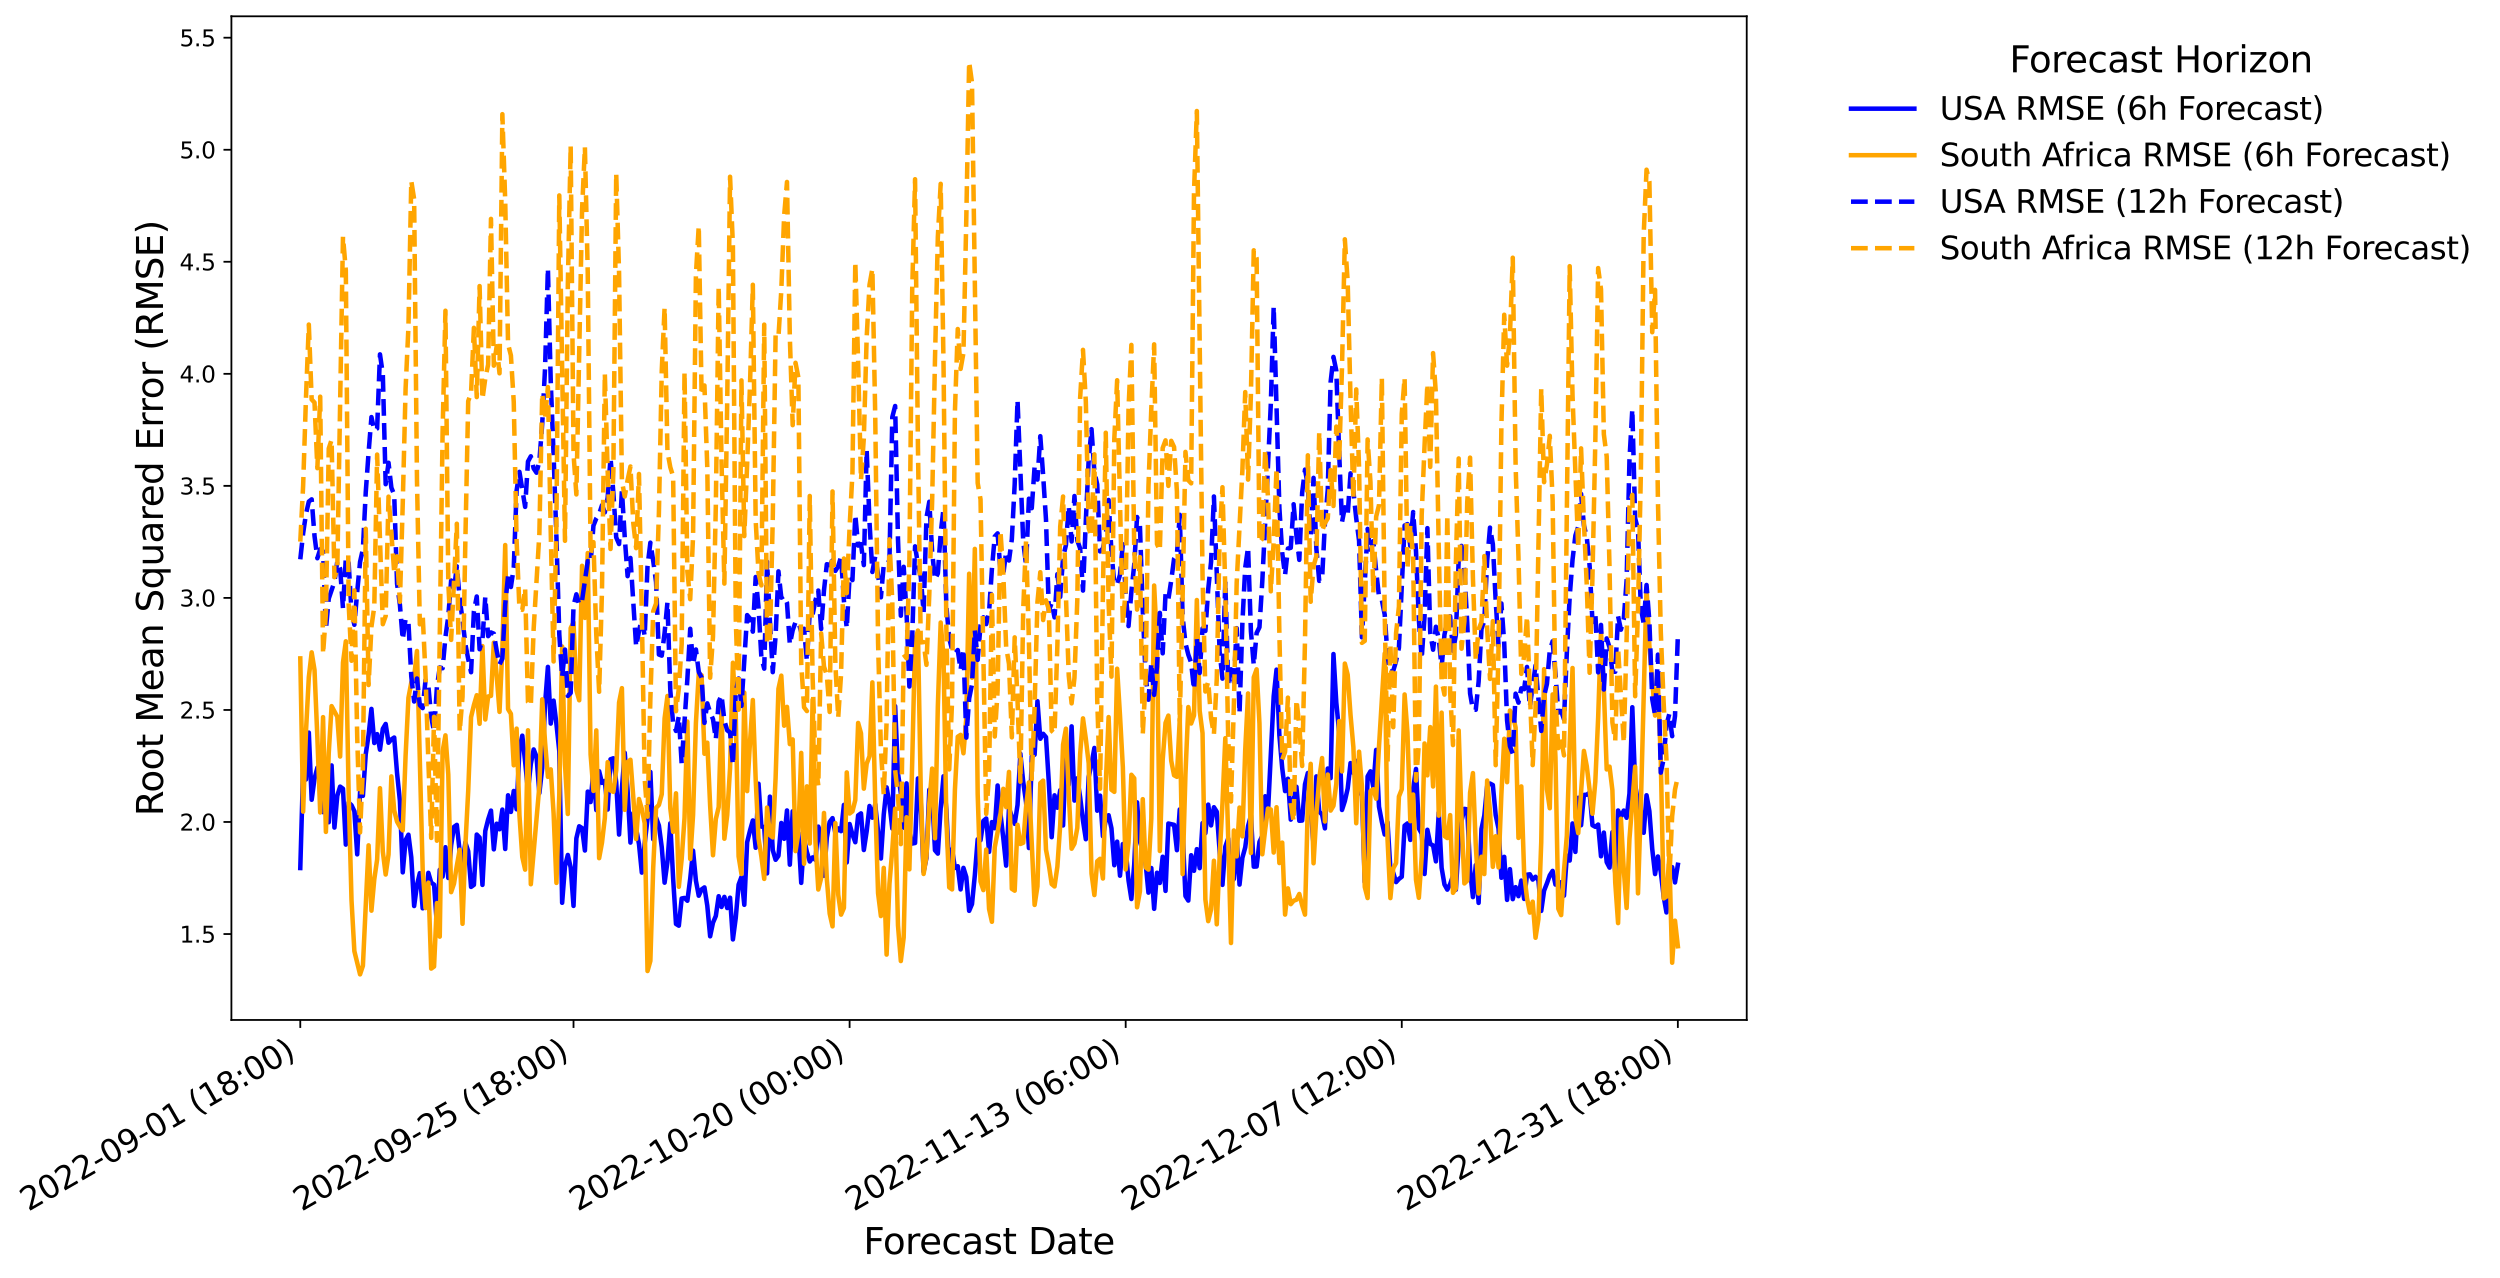 <?xml version="1.0" encoding="utf-8" standalone="no"?>
<!DOCTYPE svg PUBLIC "-//W3C//DTD SVG 1.1//EN"
  "http://www.w3.org/Graphics/SVG/1.1/DTD/svg11.dtd">
<svg xmlns:xlink="http://www.w3.org/1999/xlink" width="1104.717pt" height="564.68pt" viewBox="0 0 1104.717 564.68" xmlns="http://www.w3.org/2000/svg" version="1.1">
 <defs>
  <style type="text/css">*{stroke-linejoin: round; stroke-linecap: butt}</style>
 </defs>
 <g id="figure_1">
  <g id="patch_1">
   <path d="M 0 564.68 
L 1104.717 564.68 
L 1104.717 0 
L 0 0 
z
" style="fill: #ffffff"/>
  </g>
  <g id="axes_1">
   <g id="patch_2">
    <path d="M 102.255 450.72 
L 771.855 450.72 
L 771.855 7.2 
L 102.255 7.2 
z
" style="fill: #ffffff"/>
   </g>
   <g id="matplotlib.axis_1">
    <g id="xtick_1">
     <g id="line2d_1">
      <defs>
       <path id="m97c579af8b" d="M 0 0 
L 0 3.5 
" style="stroke: #000000; stroke-width: 0.8"/>
      </defs>
      <g>
       <use xlink:href="#m97c579af8b" x="132.691" y="450.72" style="stroke: #000000; stroke-width: 0.8"/>
      </g>
     </g>
     <g id="text_1">
      <!-- 2022-09-01 (18:00) -->
      <g transform="translate(12.519 535.474) rotate(-30) scale(0.14 -0.14)">
       <defs>
        <path id="DejaVuSans-32" d="M 1228 531 
L 3431 531 
L 3431 0 
L 469 0 
L 469 531 
Q 828 903 1448 1529 
Q 2069 2156 2228 2338 
Q 2531 2678 2651 2914 
Q 2772 3150 2772 3378 
Q 2772 3750 2511 3984 
Q 2250 4219 1831 4219 
Q 1534 4219 1204 4116 
Q 875 4013 500 3803 
L 500 4441 
Q 881 4594 1212 4672 
Q 1544 4750 1819 4750 
Q 2544 4750 2975 4387 
Q 3406 4025 3406 3419 
Q 3406 3131 3298 2873 
Q 3191 2616 2906 2266 
Q 2828 2175 2409 1742 
Q 1991 1309 1228 531 
z
" transform="scale(0.016)"/>
        <path id="DejaVuSans-30" d="M 2034 4250 
Q 1547 4250 1301 3770 
Q 1056 3291 1056 2328 
Q 1056 1369 1301 889 
Q 1547 409 2034 409 
Q 2525 409 2770 889 
Q 3016 1369 3016 2328 
Q 3016 3291 2770 3770 
Q 2525 4250 2034 4250 
z
M 2034 4750 
Q 2819 4750 3233 4129 
Q 3647 3509 3647 2328 
Q 3647 1150 3233 529 
Q 2819 -91 2034 -91 
Q 1250 -91 836 529 
Q 422 1150 422 2328 
Q 422 3509 836 4129 
Q 1250 4750 2034 4750 
z
" transform="scale(0.016)"/>
        <path id="DejaVuSans-2d" d="M 313 2009 
L 1997 2009 
L 1997 1497 
L 313 1497 
L 313 2009 
z
" transform="scale(0.016)"/>
        <path id="DejaVuSans-39" d="M 703 97 
L 703 672 
Q 941 559 1184 500 
Q 1428 441 1663 441 
Q 2288 441 2617 861 
Q 2947 1281 2994 2138 
Q 2813 1869 2534 1725 
Q 2256 1581 1919 1581 
Q 1219 1581 811 2004 
Q 403 2428 403 3163 
Q 403 3881 828 4315 
Q 1253 4750 1959 4750 
Q 2769 4750 3195 4129 
Q 3622 3509 3622 2328 
Q 3622 1225 3098 567 
Q 2575 -91 1691 -91 
Q 1453 -91 1209 -44 
Q 966 3 703 97 
z
M 1959 2075 
Q 2384 2075 2632 2365 
Q 2881 2656 2881 3163 
Q 2881 3666 2632 3958 
Q 2384 4250 1959 4250 
Q 1534 4250 1286 3958 
Q 1038 3666 1038 3163 
Q 1038 2656 1286 2365 
Q 1534 2075 1959 2075 
z
" transform="scale(0.016)"/>
        <path id="DejaVuSans-31" d="M 794 531 
L 1825 531 
L 1825 4091 
L 703 3866 
L 703 4441 
L 1819 4666 
L 2450 4666 
L 2450 531 
L 3481 531 
L 3481 0 
L 794 0 
L 794 531 
z
" transform="scale(0.016)"/>
        <path id="DejaVuSans-20" transform="scale(0.016)"/>
        <path id="DejaVuSans-28" d="M 1984 4856 
Q 1566 4138 1362 3434 
Q 1159 2731 1159 2009 
Q 1159 1288 1364 580 
Q 1569 -128 1984 -844 
L 1484 -844 
Q 1016 -109 783 600 
Q 550 1309 550 2009 
Q 550 2706 781 3412 
Q 1013 4119 1484 4856 
L 1984 4856 
z
" transform="scale(0.016)"/>
        <path id="DejaVuSans-38" d="M 2034 2216 
Q 1584 2216 1326 1975 
Q 1069 1734 1069 1313 
Q 1069 891 1326 650 
Q 1584 409 2034 409 
Q 2484 409 2743 651 
Q 3003 894 3003 1313 
Q 3003 1734 2745 1975 
Q 2488 2216 2034 2216 
z
M 1403 2484 
Q 997 2584 770 2862 
Q 544 3141 544 3541 
Q 544 4100 942 4425 
Q 1341 4750 2034 4750 
Q 2731 4750 3128 4425 
Q 3525 4100 3525 3541 
Q 3525 3141 3298 2862 
Q 3072 2584 2669 2484 
Q 3125 2378 3379 2068 
Q 3634 1759 3634 1313 
Q 3634 634 3220 271 
Q 2806 -91 2034 -91 
Q 1263 -91 848 271 
Q 434 634 434 1313 
Q 434 1759 690 2068 
Q 947 2378 1403 2484 
z
M 1172 3481 
Q 1172 3119 1398 2916 
Q 1625 2713 2034 2713 
Q 2441 2713 2670 2916 
Q 2900 3119 2900 3481 
Q 2900 3844 2670 4047 
Q 2441 4250 2034 4250 
Q 1625 4250 1398 4047 
Q 1172 3844 1172 3481 
z
" transform="scale(0.016)"/>
        <path id="DejaVuSans-3a" d="M 750 794 
L 1409 794 
L 1409 0 
L 750 0 
L 750 794 
z
M 750 3309 
L 1409 3309 
L 1409 2516 
L 750 2516 
L 750 3309 
z
" transform="scale(0.016)"/>
        <path id="DejaVuSans-29" d="M 513 4856 
L 1013 4856 
Q 1481 4119 1714 3412 
Q 1947 2706 1947 2009 
Q 1947 1309 1714 600 
Q 1481 -109 1013 -844 
L 513 -844 
Q 928 -128 1133 580 
Q 1338 1288 1338 2009 
Q 1338 2731 1133 3434 
Q 928 4138 513 4856 
z
" transform="scale(0.016)"/>
       </defs>
       <use xlink:href="#DejaVuSans-32"/>
       <use xlink:href="#DejaVuSans-30" transform="translate(63.623 0)"/>
       <use xlink:href="#DejaVuSans-32" transform="translate(127.246 0)"/>
       <use xlink:href="#DejaVuSans-32" transform="translate(190.869 0)"/>
       <use xlink:href="#DejaVuSans-2d" transform="translate(254.492 0)"/>
       <use xlink:href="#DejaVuSans-30" transform="translate(290.576 0)"/>
       <use xlink:href="#DejaVuSans-39" transform="translate(354.199 0)"/>
       <use xlink:href="#DejaVuSans-2d" transform="translate(417.822 0)"/>
       <use xlink:href="#DejaVuSans-30" transform="translate(453.906 0)"/>
       <use xlink:href="#DejaVuSans-31" transform="translate(517.529 0)"/>
       <use xlink:href="#DejaVuSans-20" transform="translate(581.152 0)"/>
       <use xlink:href="#DejaVuSans-28" transform="translate(612.939 0)"/>
       <use xlink:href="#DejaVuSans-31" transform="translate(651.953 0)"/>
       <use xlink:href="#DejaVuSans-38" transform="translate(715.576 0)"/>
       <use xlink:href="#DejaVuSans-3a" transform="translate(779.199 0)"/>
       <use xlink:href="#DejaVuSans-30" transform="translate(812.891 0)"/>
       <use xlink:href="#DejaVuSans-30" transform="translate(876.514 0)"/>
       <use xlink:href="#DejaVuSans-29" transform="translate(940.137 0)"/>
      </g>
     </g>
    </g>
    <g id="xtick_2">
     <g id="line2d_2">
      <g>
       <use xlink:href="#m97c579af8b" x="253.43" y="450.72" style="stroke: #000000; stroke-width: 0.8"/>
      </g>
     </g>
     <g id="text_2">
      <!-- 2022-09-25 (18:00) -->
      <g transform="translate(133.258 535.474) rotate(-30) scale(0.14 -0.14)">
       <defs>
        <path id="DejaVuSans-35" d="M 691 4666 
L 3169 4666 
L 3169 4134 
L 1269 4134 
L 1269 2991 
Q 1406 3038 1543 3061 
Q 1681 3084 1819 3084 
Q 2600 3084 3056 2656 
Q 3513 2228 3513 1497 
Q 3513 744 3044 326 
Q 2575 -91 1722 -91 
Q 1428 -91 1123 -41 
Q 819 9 494 109 
L 494 744 
Q 775 591 1075 516 
Q 1375 441 1709 441 
Q 2250 441 2565 725 
Q 2881 1009 2881 1497 
Q 2881 1984 2565 2268 
Q 2250 2553 1709 2553 
Q 1456 2553 1204 2497 
Q 953 2441 691 2322 
L 691 4666 
z
" transform="scale(0.016)"/>
       </defs>
       <use xlink:href="#DejaVuSans-32"/>
       <use xlink:href="#DejaVuSans-30" transform="translate(63.623 0)"/>
       <use xlink:href="#DejaVuSans-32" transform="translate(127.246 0)"/>
       <use xlink:href="#DejaVuSans-32" transform="translate(190.869 0)"/>
       <use xlink:href="#DejaVuSans-2d" transform="translate(254.492 0)"/>
       <use xlink:href="#DejaVuSans-30" transform="translate(290.576 0)"/>
       <use xlink:href="#DejaVuSans-39" transform="translate(354.199 0)"/>
       <use xlink:href="#DejaVuSans-2d" transform="translate(417.822 0)"/>
       <use xlink:href="#DejaVuSans-32" transform="translate(453.906 0)"/>
       <use xlink:href="#DejaVuSans-35" transform="translate(517.529 0)"/>
       <use xlink:href="#DejaVuSans-20" transform="translate(581.152 0)"/>
       <use xlink:href="#DejaVuSans-28" transform="translate(612.939 0)"/>
       <use xlink:href="#DejaVuSans-31" transform="translate(651.953 0)"/>
       <use xlink:href="#DejaVuSans-38" transform="translate(715.576 0)"/>
       <use xlink:href="#DejaVuSans-3a" transform="translate(779.199 0)"/>
       <use xlink:href="#DejaVuSans-30" transform="translate(812.891 0)"/>
       <use xlink:href="#DejaVuSans-30" transform="translate(876.514 0)"/>
       <use xlink:href="#DejaVuSans-29" transform="translate(940.137 0)"/>
      </g>
     </g>
    </g>
    <g id="xtick_3">
     <g id="line2d_3">
      <g>
       <use xlink:href="#m97c579af8b" x="375.427" y="450.72" style="stroke: #000000; stroke-width: 0.8"/>
      </g>
     </g>
     <g id="text_3">
      <!-- 2022-10-20 (00:00) -->
      <g transform="translate(255.255 535.474) rotate(-30) scale(0.14 -0.14)">
       <use xlink:href="#DejaVuSans-32"/>
       <use xlink:href="#DejaVuSans-30" transform="translate(63.623 0)"/>
       <use xlink:href="#DejaVuSans-32" transform="translate(127.246 0)"/>
       <use xlink:href="#DejaVuSans-32" transform="translate(190.869 0)"/>
       <use xlink:href="#DejaVuSans-2d" transform="translate(254.492 0)"/>
       <use xlink:href="#DejaVuSans-31" transform="translate(290.576 0)"/>
       <use xlink:href="#DejaVuSans-30" transform="translate(354.199 0)"/>
       <use xlink:href="#DejaVuSans-2d" transform="translate(417.822 0)"/>
       <use xlink:href="#DejaVuSans-32" transform="translate(453.906 0)"/>
       <use xlink:href="#DejaVuSans-30" transform="translate(517.529 0)"/>
       <use xlink:href="#DejaVuSans-20" transform="translate(581.152 0)"/>
       <use xlink:href="#DejaVuSans-28" transform="translate(612.939 0)"/>
       <use xlink:href="#DejaVuSans-30" transform="translate(651.953 0)"/>
       <use xlink:href="#DejaVuSans-30" transform="translate(715.576 0)"/>
       <use xlink:href="#DejaVuSans-3a" transform="translate(779.199 0)"/>
       <use xlink:href="#DejaVuSans-30" transform="translate(812.891 0)"/>
       <use xlink:href="#DejaVuSans-30" transform="translate(876.514 0)"/>
       <use xlink:href="#DejaVuSans-29" transform="translate(940.137 0)"/>
      </g>
     </g>
    </g>
    <g id="xtick_4">
     <g id="line2d_4">
      <g>
       <use xlink:href="#m97c579af8b" x="497.424" y="450.72" style="stroke: #000000; stroke-width: 0.8"/>
      </g>
     </g>
     <g id="text_4">
      <!-- 2022-11-13 (06:00) -->
      <g transform="translate(377.252 535.474) rotate(-30) scale(0.14 -0.14)">
       <defs>
        <path id="DejaVuSans-33" d="M 2597 2516 
Q 3050 2419 3304 2112 
Q 3559 1806 3559 1356 
Q 3559 666 3084 287 
Q 2609 -91 1734 -91 
Q 1441 -91 1130 -33 
Q 819 25 488 141 
L 488 750 
Q 750 597 1062 519 
Q 1375 441 1716 441 
Q 2309 441 2620 675 
Q 2931 909 2931 1356 
Q 2931 1769 2642 2001 
Q 2353 2234 1838 2234 
L 1294 2234 
L 1294 2753 
L 1863 2753 
Q 2328 2753 2575 2939 
Q 2822 3125 2822 3475 
Q 2822 3834 2567 4026 
Q 2313 4219 1838 4219 
Q 1578 4219 1281 4162 
Q 984 4106 628 3988 
L 628 4550 
Q 988 4650 1302 4700 
Q 1616 4750 1894 4750 
Q 2613 4750 3031 4423 
Q 3450 4097 3450 3541 
Q 3450 3153 3228 2886 
Q 3006 2619 2597 2516 
z
" transform="scale(0.016)"/>
        <path id="DejaVuSans-36" d="M 2113 2584 
Q 1688 2584 1439 2293 
Q 1191 2003 1191 1497 
Q 1191 994 1439 701 
Q 1688 409 2113 409 
Q 2538 409 2786 701 
Q 3034 994 3034 1497 
Q 3034 2003 2786 2293 
Q 2538 2584 2113 2584 
z
M 3366 4563 
L 3366 3988 
Q 3128 4100 2886 4159 
Q 2644 4219 2406 4219 
Q 1781 4219 1451 3797 
Q 1122 3375 1075 2522 
Q 1259 2794 1537 2939 
Q 1816 3084 2150 3084 
Q 2853 3084 3261 2657 
Q 3669 2231 3669 1497 
Q 3669 778 3244 343 
Q 2819 -91 2113 -91 
Q 1303 -91 875 529 
Q 447 1150 447 2328 
Q 447 3434 972 4092 
Q 1497 4750 2381 4750 
Q 2619 4750 2861 4703 
Q 3103 4656 3366 4563 
z
" transform="scale(0.016)"/>
       </defs>
       <use xlink:href="#DejaVuSans-32"/>
       <use xlink:href="#DejaVuSans-30" transform="translate(63.623 0)"/>
       <use xlink:href="#DejaVuSans-32" transform="translate(127.246 0)"/>
       <use xlink:href="#DejaVuSans-32" transform="translate(190.869 0)"/>
       <use xlink:href="#DejaVuSans-2d" transform="translate(254.492 0)"/>
       <use xlink:href="#DejaVuSans-31" transform="translate(290.576 0)"/>
       <use xlink:href="#DejaVuSans-31" transform="translate(354.199 0)"/>
       <use xlink:href="#DejaVuSans-2d" transform="translate(417.822 0)"/>
       <use xlink:href="#DejaVuSans-31" transform="translate(453.906 0)"/>
       <use xlink:href="#DejaVuSans-33" transform="translate(517.529 0)"/>
       <use xlink:href="#DejaVuSans-20" transform="translate(581.152 0)"/>
       <use xlink:href="#DejaVuSans-28" transform="translate(612.939 0)"/>
       <use xlink:href="#DejaVuSans-30" transform="translate(651.953 0)"/>
       <use xlink:href="#DejaVuSans-36" transform="translate(715.576 0)"/>
       <use xlink:href="#DejaVuSans-3a" transform="translate(779.199 0)"/>
       <use xlink:href="#DejaVuSans-30" transform="translate(812.891 0)"/>
       <use xlink:href="#DejaVuSans-30" transform="translate(876.514 0)"/>
       <use xlink:href="#DejaVuSans-29" transform="translate(940.137 0)"/>
      </g>
     </g>
    </g>
    <g id="xtick_5">
     <g id="line2d_5">
      <g>
       <use xlink:href="#m97c579af8b" x="619.421" y="450.72" style="stroke: #000000; stroke-width: 0.8"/>
      </g>
     </g>
     <g id="text_5">
      <!-- 2022-12-07 (12:00) -->
      <g transform="translate(499.249 535.474) rotate(-30) scale(0.14 -0.14)">
       <defs>
        <path id="DejaVuSans-37" d="M 525 4666 
L 3525 4666 
L 3525 4397 
L 1831 0 
L 1172 0 
L 2766 4134 
L 525 4134 
L 525 4666 
z
" transform="scale(0.016)"/>
       </defs>
       <use xlink:href="#DejaVuSans-32"/>
       <use xlink:href="#DejaVuSans-30" transform="translate(63.623 0)"/>
       <use xlink:href="#DejaVuSans-32" transform="translate(127.246 0)"/>
       <use xlink:href="#DejaVuSans-32" transform="translate(190.869 0)"/>
       <use xlink:href="#DejaVuSans-2d" transform="translate(254.492 0)"/>
       <use xlink:href="#DejaVuSans-31" transform="translate(290.576 0)"/>
       <use xlink:href="#DejaVuSans-32" transform="translate(354.199 0)"/>
       <use xlink:href="#DejaVuSans-2d" transform="translate(417.822 0)"/>
       <use xlink:href="#DejaVuSans-30" transform="translate(453.906 0)"/>
       <use xlink:href="#DejaVuSans-37" transform="translate(517.529 0)"/>
       <use xlink:href="#DejaVuSans-20" transform="translate(581.152 0)"/>
       <use xlink:href="#DejaVuSans-28" transform="translate(612.939 0)"/>
       <use xlink:href="#DejaVuSans-31" transform="translate(651.953 0)"/>
       <use xlink:href="#DejaVuSans-32" transform="translate(715.576 0)"/>
       <use xlink:href="#DejaVuSans-3a" transform="translate(779.199 0)"/>
       <use xlink:href="#DejaVuSans-30" transform="translate(812.891 0)"/>
       <use xlink:href="#DejaVuSans-30" transform="translate(876.514 0)"/>
       <use xlink:href="#DejaVuSans-29" transform="translate(940.137 0)"/>
      </g>
     </g>
    </g>
    <g id="xtick_6">
     <g id="line2d_6">
      <g>
       <use xlink:href="#m97c579af8b" x="741.418" y="450.72" style="stroke: #000000; stroke-width: 0.8"/>
      </g>
     </g>
     <g id="text_6">
      <!-- 2022-12-31 (18:00) -->
      <g transform="translate(621.246 535.474) rotate(-30) scale(0.14 -0.14)">
       <use xlink:href="#DejaVuSans-32"/>
       <use xlink:href="#DejaVuSans-30" transform="translate(63.623 0)"/>
       <use xlink:href="#DejaVuSans-32" transform="translate(127.246 0)"/>
       <use xlink:href="#DejaVuSans-32" transform="translate(190.869 0)"/>
       <use xlink:href="#DejaVuSans-2d" transform="translate(254.492 0)"/>
       <use xlink:href="#DejaVuSans-31" transform="translate(290.576 0)"/>
       <use xlink:href="#DejaVuSans-32" transform="translate(354.199 0)"/>
       <use xlink:href="#DejaVuSans-2d" transform="translate(417.822 0)"/>
       <use xlink:href="#DejaVuSans-33" transform="translate(453.906 0)"/>
       <use xlink:href="#DejaVuSans-31" transform="translate(517.529 0)"/>
       <use xlink:href="#DejaVuSans-20" transform="translate(581.152 0)"/>
       <use xlink:href="#DejaVuSans-28" transform="translate(612.939 0)"/>
       <use xlink:href="#DejaVuSans-31" transform="translate(651.953 0)"/>
       <use xlink:href="#DejaVuSans-38" transform="translate(715.576 0)"/>
       <use xlink:href="#DejaVuSans-3a" transform="translate(779.199 0)"/>
       <use xlink:href="#DejaVuSans-30" transform="translate(812.891 0)"/>
       <use xlink:href="#DejaVuSans-30" transform="translate(876.514 0)"/>
       <use xlink:href="#DejaVuSans-29" transform="translate(940.137 0)"/>
      </g>
     </g>
    </g>
    <g id="text_7">
     <!-- Forecast Date -->
     <g transform="translate(381.548 554.153) scale(0.16 -0.16)">
      <defs>
       <path id="DejaVuSans-46" d="M 628 4666 
L 3309 4666 
L 3309 4134 
L 1259 4134 
L 1259 2759 
L 3109 2759 
L 3109 2228 
L 1259 2228 
L 1259 0 
L 628 0 
L 628 4666 
z
" transform="scale(0.016)"/>
       <path id="DejaVuSans-6f" d="M 1959 3097 
Q 1497 3097 1228 2736 
Q 959 2375 959 1747 
Q 959 1119 1226 758 
Q 1494 397 1959 397 
Q 2419 397 2687 759 
Q 2956 1122 2956 1747 
Q 2956 2369 2687 2733 
Q 2419 3097 1959 3097 
z
M 1959 3584 
Q 2709 3584 3137 3096 
Q 3566 2609 3566 1747 
Q 3566 888 3137 398 
Q 2709 -91 1959 -91 
Q 1206 -91 779 398 
Q 353 888 353 1747 
Q 353 2609 779 3096 
Q 1206 3584 1959 3584 
z
" transform="scale(0.016)"/>
       <path id="DejaVuSans-72" d="M 2631 2963 
Q 2534 3019 2420 3045 
Q 2306 3072 2169 3072 
Q 1681 3072 1420 2755 
Q 1159 2438 1159 1844 
L 1159 0 
L 581 0 
L 581 3500 
L 1159 3500 
L 1159 2956 
Q 1341 3275 1631 3429 
Q 1922 3584 2338 3584 
Q 2397 3584 2469 3576 
Q 2541 3569 2628 3553 
L 2631 2963 
z
" transform="scale(0.016)"/>
       <path id="DejaVuSans-65" d="M 3597 1894 
L 3597 1613 
L 953 1613 
Q 991 1019 1311 708 
Q 1631 397 2203 397 
Q 2534 397 2845 478 
Q 3156 559 3463 722 
L 3463 178 
Q 3153 47 2828 -22 
Q 2503 -91 2169 -91 
Q 1331 -91 842 396 
Q 353 884 353 1716 
Q 353 2575 817 3079 
Q 1281 3584 2069 3584 
Q 2775 3584 3186 3129 
Q 3597 2675 3597 1894 
z
M 3022 2063 
Q 3016 2534 2758 2815 
Q 2500 3097 2075 3097 
Q 1594 3097 1305 2825 
Q 1016 2553 972 2059 
L 3022 2063 
z
" transform="scale(0.016)"/>
       <path id="DejaVuSans-63" d="M 3122 3366 
L 3122 2828 
Q 2878 2963 2633 3030 
Q 2388 3097 2138 3097 
Q 1578 3097 1268 2742 
Q 959 2388 959 1747 
Q 959 1106 1268 751 
Q 1578 397 2138 397 
Q 2388 397 2633 464 
Q 2878 531 3122 666 
L 3122 134 
Q 2881 22 2623 -34 
Q 2366 -91 2075 -91 
Q 1284 -91 818 406 
Q 353 903 353 1747 
Q 353 2603 823 3093 
Q 1294 3584 2113 3584 
Q 2378 3584 2631 3529 
Q 2884 3475 3122 3366 
z
" transform="scale(0.016)"/>
       <path id="DejaVuSans-61" d="M 2194 1759 
Q 1497 1759 1228 1600 
Q 959 1441 959 1056 
Q 959 750 1161 570 
Q 1363 391 1709 391 
Q 2188 391 2477 730 
Q 2766 1069 2766 1631 
L 2766 1759 
L 2194 1759 
z
M 3341 1997 
L 3341 0 
L 2766 0 
L 2766 531 
Q 2569 213 2275 61 
Q 1981 -91 1556 -91 
Q 1019 -91 701 211 
Q 384 513 384 1019 
Q 384 1609 779 1909 
Q 1175 2209 1959 2209 
L 2766 2209 
L 2766 2266 
Q 2766 2663 2505 2880 
Q 2244 3097 1772 3097 
Q 1472 3097 1187 3025 
Q 903 2953 641 2809 
L 641 3341 
Q 956 3463 1253 3523 
Q 1550 3584 1831 3584 
Q 2591 3584 2966 3190 
Q 3341 2797 3341 1997 
z
" transform="scale(0.016)"/>
       <path id="DejaVuSans-73" d="M 2834 3397 
L 2834 2853 
Q 2591 2978 2328 3040 
Q 2066 3103 1784 3103 
Q 1356 3103 1142 2972 
Q 928 2841 928 2578 
Q 928 2378 1081 2264 
Q 1234 2150 1697 2047 
L 1894 2003 
Q 2506 1872 2764 1633 
Q 3022 1394 3022 966 
Q 3022 478 2636 193 
Q 2250 -91 1575 -91 
Q 1294 -91 989 -36 
Q 684 19 347 128 
L 347 722 
Q 666 556 975 473 
Q 1284 391 1588 391 
Q 1994 391 2212 530 
Q 2431 669 2431 922 
Q 2431 1156 2273 1281 
Q 2116 1406 1581 1522 
L 1381 1569 
Q 847 1681 609 1914 
Q 372 2147 372 2553 
Q 372 3047 722 3315 
Q 1072 3584 1716 3584 
Q 2034 3584 2315 3537 
Q 2597 3491 2834 3397 
z
" transform="scale(0.016)"/>
       <path id="DejaVuSans-74" d="M 1172 4494 
L 1172 3500 
L 2356 3500 
L 2356 3053 
L 1172 3053 
L 1172 1153 
Q 1172 725 1289 603 
Q 1406 481 1766 481 
L 2356 481 
L 2356 0 
L 1766 0 
Q 1100 0 847 248 
Q 594 497 594 1153 
L 594 3053 
L 172 3053 
L 172 3500 
L 594 3500 
L 594 4494 
L 1172 4494 
z
" transform="scale(0.016)"/>
       <path id="DejaVuSans-44" d="M 1259 4147 
L 1259 519 
L 2022 519 
Q 2988 519 3436 956 
Q 3884 1394 3884 2338 
Q 3884 3275 3436 3711 
Q 2988 4147 2022 4147 
L 1259 4147 
z
M 628 4666 
L 1925 4666 
Q 3281 4666 3915 4102 
Q 4550 3538 4550 2338 
Q 4550 1131 3912 565 
Q 3275 0 1925 0 
L 628 0 
L 628 4666 
z
" transform="scale(0.016)"/>
      </defs>
      <use xlink:href="#DejaVuSans-46"/>
      <use xlink:href="#DejaVuSans-6f" transform="translate(53.895 0)"/>
      <use xlink:href="#DejaVuSans-72" transform="translate(115.076 0)"/>
      <use xlink:href="#DejaVuSans-65" transform="translate(153.939 0)"/>
      <use xlink:href="#DejaVuSans-63" transform="translate(215.463 0)"/>
      <use xlink:href="#DejaVuSans-61" transform="translate(270.443 0)"/>
      <use xlink:href="#DejaVuSans-73" transform="translate(331.723 0)"/>
      <use xlink:href="#DejaVuSans-74" transform="translate(383.822 0)"/>
      <use xlink:href="#DejaVuSans-20" transform="translate(423.031 0)"/>
      <use xlink:href="#DejaVuSans-44" transform="translate(454.818 0)"/>
      <use xlink:href="#DejaVuSans-61" transform="translate(531.82 0)"/>
      <use xlink:href="#DejaVuSans-74" transform="translate(593.1 0)"/>
      <use xlink:href="#DejaVuSans-65" transform="translate(632.309 0)"/>
     </g>
    </g>
   </g>
   <g id="matplotlib.axis_2">
    <g id="ytick_1">
     <g id="line2d_7">
      <defs>
       <path id="m37e3285f9c" d="M 0 0 
L -3.5 0 
" style="stroke: #000000; stroke-width: 0.8"/>
      </defs>
      <g>
       <use xlink:href="#m37e3285f9c" x="102.255" y="412.729" style="stroke: #000000; stroke-width: 0.8"/>
      </g>
     </g>
     <g id="text_8">
      <!-- 1.5 -->
      <g transform="translate(79.352 416.529) scale(0.1 -0.1)">
       <defs>
        <path id="DejaVuSans-2e" d="M 684 794 
L 1344 794 
L 1344 0 
L 684 0 
L 684 794 
z
" transform="scale(0.016)"/>
       </defs>
       <use xlink:href="#DejaVuSans-31"/>
       <use xlink:href="#DejaVuSans-2e" transform="translate(63.623 0)"/>
       <use xlink:href="#DejaVuSans-35" transform="translate(95.41 0)"/>
      </g>
     </g>
    </g>
    <g id="ytick_2">
     <g id="line2d_8">
      <g>
       <use xlink:href="#m37e3285f9c" x="102.255" y="363.221" style="stroke: #000000; stroke-width: 0.8"/>
      </g>
     </g>
     <g id="text_9">
      <!-- 2.0 -->
      <g transform="translate(79.352 367.02) scale(0.1 -0.1)">
       <use xlink:href="#DejaVuSans-32"/>
       <use xlink:href="#DejaVuSans-2e" transform="translate(63.623 0)"/>
       <use xlink:href="#DejaVuSans-30" transform="translate(95.41 0)"/>
      </g>
     </g>
    </g>
    <g id="ytick_3">
     <g id="line2d_9">
      <g>
       <use xlink:href="#m37e3285f9c" x="102.255" y="313.713" style="stroke: #000000; stroke-width: 0.8"/>
      </g>
     </g>
     <g id="text_10">
      <!-- 2.5 -->
      <g transform="translate(79.352 317.512) scale(0.1 -0.1)">
       <use xlink:href="#DejaVuSans-32"/>
       <use xlink:href="#DejaVuSans-2e" transform="translate(63.623 0)"/>
       <use xlink:href="#DejaVuSans-35" transform="translate(95.41 0)"/>
      </g>
     </g>
    </g>
    <g id="ytick_4">
     <g id="line2d_10">
      <g>
       <use xlink:href="#m37e3285f9c" x="102.255" y="264.204" style="stroke: #000000; stroke-width: 0.8"/>
      </g>
     </g>
     <g id="text_11">
      <!-- 3.0 -->
      <g transform="translate(79.352 268.004) scale(0.1 -0.1)">
       <use xlink:href="#DejaVuSans-33"/>
       <use xlink:href="#DejaVuSans-2e" transform="translate(63.623 0)"/>
       <use xlink:href="#DejaVuSans-30" transform="translate(95.41 0)"/>
      </g>
     </g>
    </g>
    <g id="ytick_5">
     <g id="line2d_11">
      <g>
       <use xlink:href="#m37e3285f9c" x="102.255" y="214.696" style="stroke: #000000; stroke-width: 0.8"/>
      </g>
     </g>
     <g id="text_12">
      <!-- 3.5 -->
      <g transform="translate(79.352 218.495) scale(0.1 -0.1)">
       <use xlink:href="#DejaVuSans-33"/>
       <use xlink:href="#DejaVuSans-2e" transform="translate(63.623 0)"/>
       <use xlink:href="#DejaVuSans-35" transform="translate(95.41 0)"/>
      </g>
     </g>
    </g>
    <g id="ytick_6">
     <g id="line2d_12">
      <g>
       <use xlink:href="#m37e3285f9c" x="102.255" y="165.188" style="stroke: #000000; stroke-width: 0.8"/>
      </g>
     </g>
     <g id="text_13">
      <!-- 4.0 -->
      <g transform="translate(79.352 168.987) scale(0.1 -0.1)">
       <defs>
        <path id="DejaVuSans-34" d="M 2419 4116 
L 825 1625 
L 2419 1625 
L 2419 4116 
z
M 2253 4666 
L 3047 4666 
L 3047 1625 
L 3713 1625 
L 3713 1100 
L 3047 1100 
L 3047 0 
L 2419 0 
L 2419 1100 
L 313 1100 
L 313 1709 
L 2253 4666 
z
" transform="scale(0.016)"/>
       </defs>
       <use xlink:href="#DejaVuSans-34"/>
       <use xlink:href="#DejaVuSans-2e" transform="translate(63.623 0)"/>
       <use xlink:href="#DejaVuSans-30" transform="translate(95.41 0)"/>
      </g>
     </g>
    </g>
    <g id="ytick_7">
     <g id="line2d_13">
      <g>
       <use xlink:href="#m37e3285f9c" x="102.255" y="115.679" style="stroke: #000000; stroke-width: 0.8"/>
      </g>
     </g>
     <g id="text_14">
      <!-- 4.5 -->
      <g transform="translate(79.352 119.479) scale(0.1 -0.1)">
       <use xlink:href="#DejaVuSans-34"/>
       <use xlink:href="#DejaVuSans-2e" transform="translate(63.623 0)"/>
       <use xlink:href="#DejaVuSans-35" transform="translate(95.41 0)"/>
      </g>
     </g>
    </g>
    <g id="ytick_8">
     <g id="line2d_14">
      <g>
       <use xlink:href="#m37e3285f9c" x="102.255" y="66.171" style="stroke: #000000; stroke-width: 0.8"/>
      </g>
     </g>
     <g id="text_15">
      <!-- 5.0 -->
      <g transform="translate(79.352 69.97) scale(0.1 -0.1)">
       <use xlink:href="#DejaVuSans-35"/>
       <use xlink:href="#DejaVuSans-2e" transform="translate(63.623 0)"/>
       <use xlink:href="#DejaVuSans-30" transform="translate(95.41 0)"/>
      </g>
     </g>
    </g>
    <g id="ytick_9">
     <g id="line2d_15">
      <g>
       <use xlink:href="#m37e3285f9c" x="102.255" y="16.663" style="stroke: #000000; stroke-width: 0.8"/>
      </g>
     </g>
     <g id="text_16">
      <!-- 5.5 -->
      <g transform="translate(79.352 20.462) scale(0.1 -0.1)">
       <use xlink:href="#DejaVuSans-35"/>
       <use xlink:href="#DejaVuSans-2e" transform="translate(63.623 0)"/>
       <use xlink:href="#DejaVuSans-35" transform="translate(95.41 0)"/>
      </g>
     </g>
    </g>
    <g id="text_17">
     <!-- Root Mean Squared Error (RMSE) -->
     <g transform="translate(72.024 360.626) rotate(-90) scale(0.16 -0.16)">
      <defs>
       <path id="DejaVuSans-52" d="M 2841 2188 
Q 3044 2119 3236 1894 
Q 3428 1669 3622 1275 
L 4263 0 
L 3584 0 
L 2988 1197 
Q 2756 1666 2539 1819 
Q 2322 1972 1947 1972 
L 1259 1972 
L 1259 0 
L 628 0 
L 628 4666 
L 2053 4666 
Q 2853 4666 3247 4331 
Q 3641 3997 3641 3322 
Q 3641 2881 3436 2590 
Q 3231 2300 2841 2188 
z
M 1259 4147 
L 1259 2491 
L 2053 2491 
Q 2509 2491 2742 2702 
Q 2975 2913 2975 3322 
Q 2975 3731 2742 3939 
Q 2509 4147 2053 4147 
L 1259 4147 
z
" transform="scale(0.016)"/>
       <path id="DejaVuSans-4d" d="M 628 4666 
L 1569 4666 
L 2759 1491 
L 3956 4666 
L 4897 4666 
L 4897 0 
L 4281 0 
L 4281 4097 
L 3078 897 
L 2444 897 
L 1241 4097 
L 1241 0 
L 628 0 
L 628 4666 
z
" transform="scale(0.016)"/>
       <path id="DejaVuSans-6e" d="M 3513 2113 
L 3513 0 
L 2938 0 
L 2938 2094 
Q 2938 2591 2744 2837 
Q 2550 3084 2163 3084 
Q 1697 3084 1428 2787 
Q 1159 2491 1159 1978 
L 1159 0 
L 581 0 
L 581 3500 
L 1159 3500 
L 1159 2956 
Q 1366 3272 1645 3428 
Q 1925 3584 2291 3584 
Q 2894 3584 3203 3211 
Q 3513 2838 3513 2113 
z
" transform="scale(0.016)"/>
       <path id="DejaVuSans-53" d="M 3425 4513 
L 3425 3897 
Q 3066 4069 2747 4153 
Q 2428 4238 2131 4238 
Q 1616 4238 1336 4038 
Q 1056 3838 1056 3469 
Q 1056 3159 1242 3001 
Q 1428 2844 1947 2747 
L 2328 2669 
Q 3034 2534 3370 2195 
Q 3706 1856 3706 1288 
Q 3706 609 3251 259 
Q 2797 -91 1919 -91 
Q 1588 -91 1214 -16 
Q 841 59 441 206 
L 441 856 
Q 825 641 1194 531 
Q 1563 422 1919 422 
Q 2459 422 2753 634 
Q 3047 847 3047 1241 
Q 3047 1584 2836 1778 
Q 2625 1972 2144 2069 
L 1759 2144 
Q 1053 2284 737 2584 
Q 422 2884 422 3419 
Q 422 4038 858 4394 
Q 1294 4750 2059 4750 
Q 2388 4750 2728 4690 
Q 3069 4631 3425 4513 
z
" transform="scale(0.016)"/>
       <path id="DejaVuSans-71" d="M 947 1747 
Q 947 1113 1208 752 
Q 1469 391 1925 391 
Q 2381 391 2643 752 
Q 2906 1113 2906 1747 
Q 2906 2381 2643 2742 
Q 2381 3103 1925 3103 
Q 1469 3103 1208 2742 
Q 947 2381 947 1747 
z
M 2906 525 
Q 2725 213 2448 61 
Q 2172 -91 1784 -91 
Q 1150 -91 751 415 
Q 353 922 353 1747 
Q 353 2572 751 3078 
Q 1150 3584 1784 3584 
Q 2172 3584 2448 3432 
Q 2725 3281 2906 2969 
L 2906 3500 
L 3481 3500 
L 3481 -1331 
L 2906 -1331 
L 2906 525 
z
" transform="scale(0.016)"/>
       <path id="DejaVuSans-75" d="M 544 1381 
L 544 3500 
L 1119 3500 
L 1119 1403 
Q 1119 906 1312 657 
Q 1506 409 1894 409 
Q 2359 409 2629 706 
Q 2900 1003 2900 1516 
L 2900 3500 
L 3475 3500 
L 3475 0 
L 2900 0 
L 2900 538 
Q 2691 219 2414 64 
Q 2138 -91 1772 -91 
Q 1169 -91 856 284 
Q 544 659 544 1381 
z
M 1991 3584 
L 1991 3584 
z
" transform="scale(0.016)"/>
       <path id="DejaVuSans-64" d="M 2906 2969 
L 2906 4863 
L 3481 4863 
L 3481 0 
L 2906 0 
L 2906 525 
Q 2725 213 2448 61 
Q 2172 -91 1784 -91 
Q 1150 -91 751 415 
Q 353 922 353 1747 
Q 353 2572 751 3078 
Q 1150 3584 1784 3584 
Q 2172 3584 2448 3432 
Q 2725 3281 2906 2969 
z
M 947 1747 
Q 947 1113 1208 752 
Q 1469 391 1925 391 
Q 2381 391 2643 752 
Q 2906 1113 2906 1747 
Q 2906 2381 2643 2742 
Q 2381 3103 1925 3103 
Q 1469 3103 1208 2742 
Q 947 2381 947 1747 
z
" transform="scale(0.016)"/>
       <path id="DejaVuSans-45" d="M 628 4666 
L 3578 4666 
L 3578 4134 
L 1259 4134 
L 1259 2753 
L 3481 2753 
L 3481 2222 
L 1259 2222 
L 1259 531 
L 3634 531 
L 3634 0 
L 628 0 
L 628 4666 
z
" transform="scale(0.016)"/>
      </defs>
      <use xlink:href="#DejaVuSans-52"/>
      <use xlink:href="#DejaVuSans-6f" transform="translate(64.982 0)"/>
      <use xlink:href="#DejaVuSans-6f" transform="translate(126.164 0)"/>
      <use xlink:href="#DejaVuSans-74" transform="translate(187.346 0)"/>
      <use xlink:href="#DejaVuSans-20" transform="translate(226.555 0)"/>
      <use xlink:href="#DejaVuSans-4d" transform="translate(258.342 0)"/>
      <use xlink:href="#DejaVuSans-65" transform="translate(344.621 0)"/>
      <use xlink:href="#DejaVuSans-61" transform="translate(406.145 0)"/>
      <use xlink:href="#DejaVuSans-6e" transform="translate(467.424 0)"/>
      <use xlink:href="#DejaVuSans-20" transform="translate(530.803 0)"/>
      <use xlink:href="#DejaVuSans-53" transform="translate(562.59 0)"/>
      <use xlink:href="#DejaVuSans-71" transform="translate(626.066 0)"/>
      <use xlink:href="#DejaVuSans-75" transform="translate(689.543 0)"/>
      <use xlink:href="#DejaVuSans-61" transform="translate(752.922 0)"/>
      <use xlink:href="#DejaVuSans-72" transform="translate(814.201 0)"/>
      <use xlink:href="#DejaVuSans-65" transform="translate(853.064 0)"/>
      <use xlink:href="#DejaVuSans-64" transform="translate(914.588 0)"/>
      <use xlink:href="#DejaVuSans-20" transform="translate(978.064 0)"/>
      <use xlink:href="#DejaVuSans-45" transform="translate(1009.852 0)"/>
      <use xlink:href="#DejaVuSans-72" transform="translate(1073.035 0)"/>
      <use xlink:href="#DejaVuSans-72" transform="translate(1112.398 0)"/>
      <use xlink:href="#DejaVuSans-6f" transform="translate(1151.262 0)"/>
      <use xlink:href="#DejaVuSans-72" transform="translate(1212.443 0)"/>
      <use xlink:href="#DejaVuSans-20" transform="translate(1253.557 0)"/>
      <use xlink:href="#DejaVuSans-28" transform="translate(1285.344 0)"/>
      <use xlink:href="#DejaVuSans-52" transform="translate(1324.357 0)"/>
      <use xlink:href="#DejaVuSans-4d" transform="translate(1393.84 0)"/>
      <use xlink:href="#DejaVuSans-53" transform="translate(1480.119 0)"/>
      <use xlink:href="#DejaVuSans-45" transform="translate(1543.596 0)"/>
      <use xlink:href="#DejaVuSans-29" transform="translate(1606.779 0)"/>
     </g>
    </g>
   </g>
   <g id="line2d_16">
    <path d="M 132.691 383.569 
L 133.949 339.941 
L 135.206 344.438 
L 136.464 323.73 
L 137.722 353.4 
L 138.98 344.117 
L 140.237 339.208 
L 141.495 341.921 
L 142.753 358.868 
L 144.01 349.835 
L 145.268 363.329 
L 146.526 338.23 
L 147.783 365.684 
L 149.041 351.624 
L 150.299 347.594 
L 151.557 348.532 
L 152.814 373.22 
L 154.072 354.653 
L 155.33 355.81 
L 156.587 358.46 
L 157.845 377.528 
L 159.103 349.979 
L 160.36 351.676 
L 161.618 333.281 
L 162.876 324.682 
L 164.134 313.263 
L 165.391 328.32 
L 166.649 324.405 
L 167.907 331.275 
L 169.164 322.032 
L 170.422 319.911 
L 171.68 328.2 
L 172.938 326.742 
L 174.195 325.912 
L 175.453 341.644 
L 176.711 353.909 
L 177.968 385.484 
L 179.226 371.215 
L 180.484 368.847 
L 181.741 378.855 
L 182.999 400.353 
L 184.257 391.082 
L 185.515 385.83 
L 186.772 401.379 
L 188.03 400.598 
L 189.288 385.694 
L 190.545 390.024 
L 191.803 390.919 
L 193.061 408.65 
L 194.318 384.347 
L 195.576 387.35 
L 196.834 374.37 
L 198.092 387.966 
L 199.349 373.48 
L 200.607 365.403 
L 201.865 364.501 
L 203.122 376.263 
L 204.38 381.283 
L 205.638 372.341 
L 206.895 376.143 
L 208.153 391.913 
L 209.411 390.998 
L 210.669 368.781 
L 211.926 370.111 
L 213.184 391.021 
L 214.442 367.156 
L 215.699 362.127 
L 216.957 358.199 
L 218.215 375.314 
L 219.472 363.987 
L 220.73 366.441 
L 221.988 357.747 
L 223.246 375.157 
L 224.503 351.426 
L 225.761 358.777 
L 227.019 349.528 
L 228.276 357.616 
L 229.534 330.725 
L 230.792 325.084 
L 232.049 336.601 
L 233.307 349.391 
L 234.565 337.505 
L 235.823 331.172 
L 237.08 334.37 
L 238.338 350.452 
L 239.596 339.441 
L 240.853 311.12 
L 242.111 294.691 
L 243.369 319.732 
L 244.626 309.603 
L 245.884 319.979 
L 247.142 331.927 
L 248.4 398.93 
L 249.657 382.773 
L 250.915 377.807 
L 252.173 383.332 
L 253.43 400.304 
L 254.688 370.445 
L 255.946 365.122 
L 257.203 365.918 
L 258.461 375.828 
L 259.719 349.8 
L 260.977 354.408 
L 262.234 340.157 
L 263.492 357.966 
L 264.75 340.785 
L 266.007 345.938 
L 267.265 345.091 
L 268.523 357.713 
L 269.78 335.507 
L 271.038 335.073 
L 272.296 345.684 
L 273.554 368.783 
L 274.811 348.247 
L 276.069 332.652 
L 277.327 349.349 
L 278.584 372.325 
L 279.842 359.276 
L 282.357 372.988 
L 283.615 385.593 
L 284.873 372.781 
L 286.131 361.921 
L 287.388 341.109 
L 288.646 370.865 
L 289.904 361.296 
L 291.161 364.817 
L 292.419 374.374 
L 293.677 390.037 
L 294.935 380.857 
L 296.192 363.809 
L 297.45 388.246 
L 298.708 408.267 
L 299.965 409.051 
L 301.223 397.032 
L 302.481 396.787 
L 303.738 398.021 
L 304.996 388.34 
L 306.254 375.895 
L 307.512 389.146 
L 308.769 395.809 
L 310.027 393.016 
L 311.285 392.134 
L 312.542 400.223 
L 313.8 413.74 
L 315.058 407.714 
L 316.315 404.758 
L 317.573 396.029 
L 318.831 400.762 
L 320.089 396.332 
L 321.346 401.248 
L 322.604 396.687 
L 323.862 415.117 
L 325.119 405.613 
L 326.377 390.913 
L 327.635 387.525 
L 328.892 399.82 
L 330.15 372.198 
L 331.408 367.036 
L 332.666 362.547 
L 333.923 374.629 
L 335.181 346.329 
L 336.439 365.262 
L 337.696 365.457 
L 338.954 385.93 
L 340.212 352.03 
L 341.469 375.648 
L 342.727 379.93 
L 343.985 378.173 
L 345.243 363.671 
L 346.5 370.66 
L 347.758 358.135 
L 349.016 382.091 
L 350.273 358.502 
L 351.531 368.311 
L 352.789 368.109 
L 354.046 390.125 
L 355.304 370.839 
L 356.562 376.486 
L 357.82 380.68 
L 359.077 378.874 
L 360.335 379.952 
L 361.593 365.268 
L 362.85 368.884 
L 364.108 386.986 
L 365.366 370.113 
L 366.623 363.191 
L 367.881 361.527 
L 369.139 368.228 
L 370.397 366.042 
L 371.654 367.277 
L 372.912 355.685 
L 374.17 381.085 
L 375.427 364.125 
L 376.685 368.763 
L 377.943 372.166 
L 379.2 360.31 
L 380.458 359.422 
L 381.716 375.602 
L 382.974 367.289 
L 384.231 356.162 
L 385.489 361.334 
L 386.747 355.488 
L 389.262 379.363 
L 390.52 359.9 
L 391.777 347.937 
L 393.035 355.143 
L 394.293 366.122 
L 395.551 312.048 
L 396.808 341.76 
L 398.066 350.471 
L 399.324 365.744 
L 400.581 346.176 
L 401.839 367.672 
L 403.097 372.747 
L 404.354 372.51 
L 405.612 343.991 
L 406.87 354.91 
L 408.128 385.134 
L 409.385 379.09 
L 410.643 349.001 
L 411.901 351.504 
L 413.158 375.716 
L 414.416 377.198 
L 415.674 357.109 
L 416.931 343.021 
L 418.189 357.974 
L 419.447 383.871 
L 420.705 375.291 
L 421.962 383.551 
L 423.22 382.777 
L 424.478 393.015 
L 425.735 383.507 
L 426.993 387.575 
L 428.251 402.489 
L 429.509 399.511 
L 430.766 386.728 
L 432.024 370.88 
L 433.282 371.287 
L 434.539 362.74 
L 435.797 361.69 
L 437.055 376.434 
L 438.312 363.275 
L 439.57 365.985 
L 440.828 347.096 
L 442.086 359.603 
L 443.343 370.333 
L 444.601 382.512 
L 445.859 357.115 
L 447.116 360.87 
L 448.374 364.026 
L 449.632 355.703 
L 450.889 333.065 
L 452.147 345.53 
L 453.405 354.48 
L 454.663 374.726 
L 455.92 334.202 
L 457.178 333.473 
L 458.436 309.848 
L 459.693 326.451 
L 460.951 324.26 
L 462.209 325.737 
L 463.466 345.879 
L 464.724 369.944 
L 465.982 351.447 
L 467.24 356.931 
L 468.497 349.172 
L 469.755 364.76 
L 471.013 332.401 
L 472.27 346.732 
L 473.528 320.973 
L 474.786 353.769 
L 476.043 343.936 
L 477.301 352.287 
L 478.559 362.662 
L 479.817 370.839 
L 481.074 343.381 
L 482.332 337.523 
L 483.59 330.511 
L 484.847 358.242 
L 486.105 351.576 
L 487.363 369.52 
L 488.62 362.283 
L 489.878 360.238 
L 491.136 366.014 
L 492.394 382.334 
L 493.651 371.915 
L 494.909 386.964 
L 496.167 372.975 
L 497.424 375.34 
L 498.682 389.087 
L 499.94 397.264 
L 501.197 381.999 
L 502.455 354.545 
L 503.713 371.914 
L 504.971 375.905 
L 506.228 381.375 
L 507.486 394.445 
L 508.744 383.576 
L 510.001 401.593 
L 511.259 385.657 
L 512.517 390.161 
L 513.774 378.587 
L 515.032 393.674 
L 516.29 363.899 
L 518.805 364.487 
L 520.063 375.68 
L 521.321 357.681 
L 522.578 367.498 
L 523.836 395.947 
L 525.094 397.952 
L 526.351 377.919 
L 527.609 384.795 
L 528.867 375.228 
L 530.125 383.619 
L 531.382 363.725 
L 532.64 368.15 
L 533.898 355.547 
L 535.155 364.733 
L 536.413 356.706 
L 537.671 358.692 
L 538.928 375.865 
L 540.186 391.01 
L 541.444 374.145 
L 542.702 370.566 
L 543.959 389.566 
L 545.217 388.434 
L 546.475 371.011 
L 547.732 390.889 
L 548.99 379.055 
L 550.248 374.438 
L 551.505 365.005 
L 552.763 360.439 
L 554.021 382.966 
L 555.279 382.888 
L 556.536 372.001 
L 557.794 369.388 
L 559.052 351.861 
L 560.309 358.711 
L 562.825 307.69 
L 564.083 295.905 
L 565.34 324.959 
L 566.598 339.45 
L 567.856 349.578 
L 569.113 344.133 
L 570.371 362.178 
L 571.629 353.089 
L 572.886 347.67 
L 574.144 362.692 
L 575.402 362.584 
L 576.66 346.562 
L 577.917 341.597 
L 580.433 373.331 
L 581.69 343.078 
L 582.948 358.636 
L 584.206 359.922 
L 585.463 366.049 
L 586.721 339.603 
L 587.979 343.848 
L 589.237 289.017 
L 590.494 310.466 
L 591.752 323.511 
L 593.01 357.905 
L 594.267 353.992 
L 595.525 348.433 
L 596.783 337.195 
L 598.04 341.557 
L 599.298 336.234 
L 600.556 350.557 
L 601.814 350.012 
L 603.071 389.703 
L 604.329 343.063 
L 605.587 340.839 
L 606.844 347.798 
L 608.102 331.381 
L 609.36 356.465 
L 610.617 363.124 
L 611.875 368.76 
L 613.133 363.431 
L 614.391 383.831 
L 615.648 385.625 
L 616.906 389.786 
L 618.164 388.391 
L 619.421 387.432 
L 620.679 364.835 
L 621.937 363.867 
L 623.194 371.152 
L 624.452 348.54 
L 625.71 339.788 
L 626.968 366.093 
L 628.225 368.322 
L 629.483 386.206 
L 630.741 366.68 
L 631.998 372.909 
L 633.256 373.604 
L 634.514 380.63 
L 635.771 359.119 
L 637.029 383.471 
L 638.287 390.848 
L 639.545 393.117 
L 640.802 390.67 
L 642.06 386.991 
L 643.318 393.17 
L 644.575 373.246 
L 645.833 362.643 
L 647.091 357.427 
L 648.348 357.658 
L 649.606 384.269 
L 650.864 396.422 
L 652.122 382.292 
L 653.379 398.973 
L 654.637 366.331 
L 655.895 360.356 
L 657.152 347.429 
L 658.41 346.231 
L 659.668 346.901 
L 660.925 360.213 
L 662.183 366.174 
L 663.441 387.878 
L 664.699 378.632 
L 665.956 397.649 
L 667.214 384.068 
L 668.472 397.327 
L 669.729 392.025 
L 670.987 396.011 
L 672.245 389.117 
L 673.502 397.222 
L 674.76 386.526 
L 676.018 386.34 
L 677.276 388.668 
L 678.533 387.431 
L 679.791 388.872 
L 681.049 402.507 
L 682.306 393.556 
L 683.564 390.358 
L 684.822 386.811 
L 686.08 384.838 
L 687.337 390.877 
L 689.853 389.842 
L 691.11 395.785 
L 692.368 378.072 
L 693.626 380.27 
L 694.883 363.869 
L 696.141 376.453 
L 697.399 352.529 
L 698.657 364.656 
L 699.914 351.264 
L 701.172 351.175 
L 702.43 350.294 
L 703.687 364.651 
L 704.945 365.359 
L 706.203 364.366 
L 707.46 378.372 
L 708.718 367.912 
L 709.976 380.974 
L 711.234 383.383 
L 712.491 367.728 
L 713.749 385.635 
L 715.007 358.157 
L 716.264 360.995 
L 717.522 358.187 
L 718.78 361.363 
L 720.037 350.616 
L 721.295 312.521 
L 722.553 346.666 
L 723.811 354.555 
L 725.068 358.263 
L 726.326 368.001 
L 727.584 351.422 
L 728.841 358.445 
L 730.099 375.135 
L 731.357 386.23 
L 732.614 378.476 
L 733.872 385.254 
L 735.13 395.985 
L 736.388 403.193 
L 737.645 386.06 
L 738.903 383.179 
L 740.161 389.937 
L 741.418 382.148 
L 741.418 382.148 
" clip-path="url(#p77df2b6a91)" style="fill: none; stroke: #0000ff; stroke-width: 2; stroke-linecap: square"/>
   </g>
   <g id="line2d_17">
    <path d="M 132.691 290.938 
L 133.949 358.642 
L 135.206 323.315 
L 136.464 299.228 
L 137.722 288.271 
L 138.98 296.063 
L 140.237 326.004 
L 141.495 359.025 
L 142.753 316.898 
L 144.01 367.603 
L 145.268 332.704 
L 146.526 312.03 
L 149.041 316.696 
L 150.299 334.301 
L 151.557 292.769 
L 152.814 283.374 
L 154.072 351.18 
L 155.33 397.818 
L 156.587 420.287 
L 159.103 430.56 
L 160.36 426.772 
L 162.876 373.551 
L 164.134 402.41 
L 165.391 388.549 
L 166.649 379.817 
L 167.907 348.295 
L 169.164 376.294 
L 170.422 386.431 
L 171.68 377.657 
L 172.938 343.082 
L 174.195 358.089 
L 175.453 363.081 
L 176.711 365.32 
L 177.968 366.924 
L 179.226 333.939 
L 180.484 308.366 
L 181.741 301.576 
L 182.999 299.13 
L 184.257 287.669 
L 186.772 384.298 
L 188.03 401.261 
L 189.288 390.027 
L 190.545 428.008 
L 191.803 427.108 
L 193.061 399.054 
L 194.318 413.884 
L 195.576 331.971 
L 196.834 324.944 
L 198.092 342.26 
L 199.349 394.223 
L 200.607 390.503 
L 201.865 382.584 
L 203.122 375.48 
L 204.38 408.211 
L 205.638 373.657 
L 206.895 349.514 
L 208.153 316.896 
L 209.411 311.561 
L 210.669 307.21 
L 211.926 319.837 
L 213.184 285.504 
L 214.442 317.929 
L 215.699 307.766 
L 216.957 307.492 
L 218.215 283.976 
L 219.472 298.536 
L 220.73 314.563 
L 221.988 286.541 
L 223.246 240.851 
L 224.503 313.355 
L 225.761 315.424 
L 227.019 338.165 
L 228.276 321.974 
L 229.534 360.18 
L 230.792 378.692 
L 232.049 384.286 
L 233.307 322.708 
L 234.565 390.731 
L 237.08 361.883 
L 238.338 347.341 
L 239.596 309.037 
L 240.853 327.874 
L 242.111 343.277 
L 243.369 339.978 
L 244.626 359.413 
L 245.884 390.139 
L 247.142 350.944 
L 248.4 285.674 
L 249.657 337.658 
L 250.915 359.693 
L 252.173 277.539 
L 253.43 275.09 
L 254.688 305.026 
L 255.946 309.445 
L 257.203 250.023 
L 258.461 273.029 
L 259.719 244.372 
L 260.977 333.389 
L 262.234 349.497 
L 263.492 322.756 
L 264.75 379.209 
L 266.007 372.363 
L 267.265 361.496 
L 268.523 336.783 
L 269.78 349.285 
L 271.038 349.906 
L 272.296 340.416 
L 273.554 310.452 
L 274.811 304.084 
L 276.069 357.859 
L 277.327 336.699 
L 278.584 335.735 
L 279.842 352.171 
L 281.1 370.753 
L 282.357 353.081 
L 283.615 357.474 
L 284.873 363.744 
L 286.131 429.077 
L 287.388 424.601 
L 288.646 383.389 
L 289.904 356.989 
L 291.161 355.692 
L 292.419 350.985 
L 293.677 317.414 
L 294.935 307.546 
L 296.192 357.145 
L 297.45 367.587 
L 298.708 350.562 
L 299.965 391.86 
L 301.223 379.587 
L 302.481 361.435 
L 303.738 318.84 
L 304.996 379.572 
L 306.254 360.178 
L 307.512 319.463 
L 308.769 297.727 
L 310.027 298.377 
L 311.285 333.073 
L 312.542 328.181 
L 313.8 356.004 
L 315.058 377.922 
L 316.315 361.941 
L 317.573 356.653 
L 318.831 312.362 
L 320.089 370.611 
L 321.346 360.202 
L 322.604 339.412 
L 323.862 292.867 
L 325.119 315.841 
L 326.377 378.411 
L 327.635 386.179 
L 328.892 306.051 
L 330.15 349.584 
L 331.408 328.023 
L 332.666 309.329 
L 333.923 344.354 
L 335.181 370.484 
L 336.439 378.505 
L 337.696 388.364 
L 338.954 356.845 
L 340.212 369.016 
L 341.469 370.047 
L 342.727 343.84 
L 343.985 304.361 
L 345.243 298.563 
L 346.5 320.684 
L 347.758 312.362 
L 349.016 328.807 
L 350.273 326.747 
L 351.531 376.087 
L 352.789 368.095 
L 354.046 332.707 
L 355.304 381.689 
L 356.562 347.474 
L 357.82 372.739 
L 359.077 309.189 
L 360.335 371.969 
L 361.593 393.062 
L 362.85 388.043 
L 364.108 359.249 
L 365.366 388.486 
L 366.623 403.705 
L 367.881 409.35 
L 369.139 363.729 
L 370.397 395.365 
L 371.654 404.165 
L 372.912 401.2 
L 374.17 341.319 
L 375.427 359.483 
L 376.685 358.52 
L 377.943 353.523 
L 379.2 319.463 
L 380.458 324.033 
L 381.716 348.495 
L 382.974 337.471 
L 384.231 334.135 
L 385.489 301.543 
L 386.747 354.156 
L 388.004 394.686 
L 389.262 404.794 
L 390.52 383.52 
L 391.777 421.82 
L 393.035 390.599 
L 394.293 375.378 
L 395.551 357.346 
L 396.808 408.901 
L 398.066 424.664 
L 399.324 414.271 
L 400.581 361.147 
L 401.839 384.159 
L 403.097 336.407 
L 404.354 283.098 
L 405.612 278.634 
L 406.87 348.948 
L 408.128 386.185 
L 409.385 378.41 
L 410.643 355.104 
L 411.901 339.63 
L 413.158 370.424 
L 414.416 312.161 
L 415.674 275.089 
L 416.931 290.224 
L 418.189 362.305 
L 419.447 392.105 
L 420.705 393.021 
L 421.962 349.03 
L 423.22 325.548 
L 424.478 324.728 
L 425.735 332.86 
L 426.993 317.294 
L 428.251 253.522 
L 429.509 299.46 
L 430.766 242.553 
L 432.024 350.887 
L 433.282 389.516 
L 434.539 393.325 
L 435.797 375.423 
L 437.055 401.651 
L 438.312 407.317 
L 439.57 374.402 
L 440.828 367.703 
L 442.086 360.011 
L 443.343 348.568 
L 444.601 356.65 
L 445.859 341.106 
L 447.116 392.76 
L 448.374 393.575 
L 449.632 364.464 
L 450.889 372.947 
L 452.147 372.403 
L 453.405 356.568 
L 454.663 345.719 
L 457.178 399.868 
L 458.436 391.65 
L 459.693 346.059 
L 460.951 344.944 
L 462.209 375.446 
L 463.466 382.135 
L 464.724 390.658 
L 465.982 391.716 
L 467.24 382.972 
L 468.497 364.467 
L 469.755 329.031 
L 471.013 321.988 
L 472.27 350.872 
L 473.528 375.029 
L 474.786 372.782 
L 476.043 365.868 
L 477.301 333.207 
L 478.559 317.443 
L 479.817 326.504 
L 481.074 337.261 
L 482.332 386.028 
L 483.59 395.504 
L 484.847 380.578 
L 486.105 379.502 
L 487.363 388.198 
L 488.62 346.767 
L 489.878 316.873 
L 491.136 348.968 
L 492.394 349.914 
L 493.651 295.502 
L 494.909 316.158 
L 496.167 338.92 
L 497.424 384.193 
L 498.682 372.374 
L 499.94 342.362 
L 501.197 343.909 
L 502.455 400.924 
L 503.713 393.866 
L 504.971 353.145 
L 506.228 383.296 
L 507.486 384.254 
L 508.744 361.753 
L 510.001 258.738 
L 511.259 283.865 
L 512.517 376.026 
L 513.774 335.771 
L 515.032 319.435 
L 516.29 316.211 
L 517.548 336.181 
L 518.805 342.582 
L 520.063 343.271 
L 521.321 317.786 
L 522.578 386.253 
L 523.836 342.137 
L 525.094 312.445 
L 526.351 319.708 
L 527.609 316.152 
L 528.867 265.148 
L 530.125 314.152 
L 531.382 323.973 
L 532.64 397.499 
L 533.898 407.04 
L 535.155 401.854 
L 536.413 380.362 
L 537.671 408.443 
L 538.928 378.705 
L 540.186 355.058 
L 541.444 326.197 
L 542.702 369.353 
L 543.959 416.7 
L 545.217 366.971 
L 546.475 378.426 
L 547.732 356.856 
L 548.99 369.579 
L 550.248 331.34 
L 551.505 306.417 
L 552.763 376.921 
L 554.021 299.288 
L 555.279 295.77 
L 556.536 319.662 
L 557.794 377.496 
L 559.052 366.737 
L 560.309 357.274 
L 561.567 357.723 
L 562.825 376.723 
L 564.083 356.706 
L 565.34 381.365 
L 566.598 372.342 
L 567.856 404.134 
L 569.113 392.56 
L 570.371 399.527 
L 571.629 398.028 
L 572.886 397.556 
L 574.144 395.042 
L 575.402 400.012 
L 576.66 404.159 
L 577.917 355.144 
L 579.175 337.538 
L 580.433 381.464 
L 581.69 359.826 
L 582.948 344.067 
L 584.206 334.977 
L 585.463 363.015 
L 586.721 342.266 
L 587.979 358.188 
L 589.237 356.087 
L 590.494 346.342 
L 591.752 318.639 
L 593.01 340.877 
L 594.267 293.224 
L 595.525 298.187 
L 596.783 315.991 
L 598.04 330.168 
L 599.298 363.782 
L 600.556 332.164 
L 601.814 347.307 
L 603.071 391.929 
L 604.329 396.836 
L 605.587 349.547 
L 606.844 348.744 
L 608.102 352.951 
L 609.36 329.773 
L 611.875 288.775 
L 613.133 370.962 
L 614.391 396.856 
L 615.648 383.714 
L 616.906 381.381 
L 618.164 351.986 
L 619.421 348.794 
L 620.679 306.874 
L 621.937 323.688 
L 623.194 362.867 
L 624.452 351.084 
L 625.71 388.799 
L 626.968 396.726 
L 628.225 378.516 
L 629.483 328.538 
L 630.741 342.613 
L 631.998 321.288 
L 633.256 347.539 
L 634.514 303.404 
L 635.771 360.416 
L 637.029 314.913 
L 638.287 369.411 
L 639.545 370.324 
L 640.802 360.197 
L 642.06 394.529 
L 643.318 392.636 
L 644.575 322.759 
L 645.833 361.699 
L 647.091 390.379 
L 648.348 389.146 
L 649.606 350.298 
L 650.864 341.627 
L 652.122 373.495 
L 653.379 394.841 
L 654.637 378.59 
L 655.895 386.229 
L 657.152 344.914 
L 658.41 358.559 
L 659.668 383.038 
L 660.925 369.506 
L 662.183 383.295 
L 663.441 350.975 
L 664.699 326.457 
L 665.956 345.634 
L 667.214 313.989 
L 668.472 315.918 
L 669.729 321.471 
L 670.987 370.263 
L 672.245 347.513 
L 673.502 386.104 
L 674.76 396.84 
L 676.018 403.265 
L 677.276 398.441 
L 678.533 414.381 
L 679.791 406.262 
L 681.049 372.242 
L 682.306 295.694 
L 683.564 348.751 
L 684.822 357.155 
L 686.08 306.86 
L 687.337 334.68 
L 688.595 401.571 
L 689.853 404.362 
L 691.11 384.709 
L 692.368 369.225 
L 693.626 328.956 
L 694.883 295.19 
L 696.141 361.224 
L 697.399 368.139 
L 699.914 331.831 
L 701.172 338.566 
L 703.687 359.585 
L 704.945 345.459 
L 706.203 317.07 
L 707.46 279.312 
L 708.718 304.518 
L 709.976 340.005 
L 711.234 338.772 
L 712.491 349.123 
L 713.749 389.962 
L 715.007 407.904 
L 716.264 361.815 
L 717.522 384.29 
L 718.78 401.22 
L 720.037 370.655 
L 722.553 338.797 
L 723.811 394.765 
L 725.068 355.892 
L 727.584 259.687 
L 728.841 285.414 
L 731.357 316.205 
L 732.614 301.916 
L 733.872 335.754 
L 735.13 396.998 
L 736.388 396.211 
L 737.645 378.374 
L 738.903 425.409 
L 740.161 406.843 
L 741.418 418.129 
L 741.418 418.129 
" clip-path="url(#p77df2b6a91)" style="fill: none; stroke: #ffa500; stroke-width: 2; stroke-linecap: square"/>
   </g>
   <g id="line2d_18">
    <path d="M 132.691 247.158 
L 133.949 235.657 
L 135.206 227.135 
L 136.464 221.638 
L 137.722 220.656 
L 138.98 236.859 
L 140.237 246.679 
L 141.495 242.698 
L 142.753 243.635 
L 144.01 278.079 
L 145.268 264.506 
L 147.783 257.073 
L 149.041 248.103 
L 150.299 251.276 
L 151.557 268.771 
L 152.814 246.569 
L 154.072 248.894 
L 155.33 270.452 
L 156.587 276.075 
L 157.845 261.456 
L 159.103 248.294 
L 160.36 242.641 
L 161.618 217.498 
L 162.876 199.915 
L 164.134 184.304 
L 165.391 190.179 
L 166.649 189.345 
L 167.907 156.586 
L 169.164 165.318 
L 170.422 213.958 
L 171.68 204.487 
L 172.938 215.494 
L 174.195 218.62 
L 175.453 257.939 
L 176.711 267.237 
L 177.968 282.659 
L 179.226 273.451 
L 180.484 275.157 
L 181.741 298.902 
L 182.999 309.992 
L 184.257 299.818 
L 185.515 311.591 
L 186.772 312.889 
L 188.03 300.594 
L 189.288 303.157 
L 190.545 316.826 
L 191.803 323.255 
L 193.061 303.594 
L 194.318 294.939 
L 195.576 295.288 
L 196.834 281.539 
L 198.092 272.352 
L 199.349 256.508 
L 200.607 260.443 
L 201.865 250.261 
L 203.122 264.337 
L 204.38 273.979 
L 205.638 284.653 
L 206.895 291.215 
L 208.153 297.043 
L 209.411 270.108 
L 210.669 263.583 
L 211.926 286.891 
L 213.184 282.721 
L 214.442 263.773 
L 215.699 281.1 
L 216.957 279.475 
L 218.215 280.004 
L 219.472 287.515 
L 220.73 293.627 
L 221.988 291.039 
L 223.246 266.979 
L 224.503 254.495 
L 225.761 259.388 
L 227.019 250.809 
L 228.276 216.771 
L 229.534 208.513 
L 232.049 223.981 
L 233.307 203.944 
L 234.565 201.635 
L 235.823 207.006 
L 237.08 208.888 
L 238.338 203.749 
L 239.596 187.293 
L 240.853 162.736 
L 242.111 118.601 
L 243.369 168.737 
L 244.626 201.041 
L 245.884 237.629 
L 247.142 280.291 
L 248.4 299.15 
L 249.657 287.033 
L 250.915 307.519 
L 252.173 306.218 
L 253.43 267.714 
L 254.688 262.627 
L 255.946 267.112 
L 257.203 265.351 
L 259.719 247.91 
L 260.977 248.806 
L 262.234 232.261 
L 263.492 229.087 
L 264.75 227.155 
L 266.007 223.276 
L 267.265 226.384 
L 268.523 219.894 
L 269.78 202.366 
L 271.038 217.8 
L 272.296 237.459 
L 273.554 240.391 
L 274.811 216.672 
L 276.069 237.498 
L 277.327 254.589 
L 278.584 246.556 
L 281.1 285.677 
L 282.357 278.977 
L 283.615 273.104 
L 284.873 281.114 
L 286.131 250.163 
L 287.388 239.797 
L 288.646 247.816 
L 289.904 257.186 
L 291.161 289.228 
L 292.419 289.717 
L 293.677 279.608 
L 294.935 266.163 
L 296.192 305.053 
L 297.45 319.763 
L 298.708 322.994 
L 299.965 316.465 
L 301.223 337.505 
L 303.738 300.017 
L 304.996 277.861 
L 306.254 293.659 
L 307.512 287 
L 308.769 296.904 
L 310.027 299.37 
L 311.285 319.428 
L 312.542 310.802 
L 313.8 314.869 
L 315.058 317.761 
L 316.315 326.625 
L 317.573 310.073 
L 318.831 307.217 
L 320.089 318.479 
L 321.346 322.726 
L 322.604 323.643 
L 323.862 337.878 
L 325.119 305.868 
L 326.377 299.812 
L 327.635 311.926 
L 330.15 271.805 
L 331.408 273.347 
L 332.666 279.115 
L 333.923 254.976 
L 335.181 268.389 
L 336.439 290.472 
L 337.696 295.465 
L 338.954 248.259 
L 340.212 274.532 
L 341.469 297.007 
L 342.727 281.009 
L 343.985 252.472 
L 345.243 264.09 
L 346.5 263.351 
L 347.758 266.351 
L 349.016 284.731 
L 350.273 278.52 
L 351.531 274.899 
L 352.789 274.889 
L 354.046 279.176 
L 355.304 277.842 
L 356.562 292.088 
L 357.82 270.552 
L 359.077 271.618 
L 360.335 265.287 
L 361.593 260.96 
L 362.85 277.955 
L 364.108 260.857 
L 365.366 249.315 
L 366.623 249.734 
L 367.881 247.661 
L 369.139 252.268 
L 370.397 250.182 
L 371.654 245.96 
L 372.912 265.469 
L 374.17 277.592 
L 375.427 254.651 
L 376.685 256.334 
L 377.943 227.452 
L 379.2 241.091 
L 380.458 240.441 
L 381.716 249.708 
L 382.974 198.97 
L 384.231 230.812 
L 385.489 252.756 
L 386.747 245.89 
L 388.004 254.074 
L 389.262 263.951 
L 390.52 249.522 
L 391.777 249.345 
L 393.035 247.712 
L 394.293 184.323 
L 395.551 179.415 
L 396.808 238.33 
L 398.066 272.076 
L 399.324 250.471 
L 400.581 270.484 
L 401.839 303.361 
L 403.097 281.587 
L 404.354 241.424 
L 405.612 249.248 
L 406.87 254.812 
L 408.128 270.628 
L 409.385 228.811 
L 410.643 221.714 
L 411.901 243.893 
L 413.158 256.035 
L 414.416 253.416 
L 415.674 235.684 
L 416.931 224.729 
L 418.189 267.936 
L 419.447 282.039 
L 420.705 287.081 
L 421.962 288.735 
L 423.22 287.247 
L 424.478 295.964 
L 425.735 286.91 
L 426.993 325.943 
L 428.251 308.644 
L 429.509 302.431 
L 430.766 278.579 
L 432.024 291.584 
L 433.282 276.293 
L 434.539 272.785 
L 435.797 275.785 
L 437.055 270.423 
L 438.312 251.362 
L 439.57 237.072 
L 440.828 235.685 
L 442.086 252.013 
L 443.343 253.658 
L 444.601 243.89 
L 445.859 247.681 
L 447.116 238.304 
L 448.374 213.964 
L 449.632 176.842 
L 452.147 239.287 
L 453.405 249.736 
L 454.663 220.371 
L 455.92 224.541 
L 457.178 206.136 
L 458.436 211.922 
L 459.693 192.75 
L 460.951 210.109 
L 462.209 229.556 
L 463.466 269.859 
L 464.724 266.447 
L 465.982 272.811 
L 467.24 253.732 
L 468.497 263.743 
L 469.755 246.332 
L 471.013 240.904 
L 472.27 223.618 
L 473.528 239.282 
L 474.786 219.198 
L 476.043 238.798 
L 477.301 242.392 
L 478.559 260.962 
L 479.817 229.883 
L 481.074 203.194 
L 482.332 189.656 
L 483.59 208.525 
L 484.847 214.06 
L 486.105 243.66 
L 487.363 242.354 
L 488.62 236.94 
L 489.878 220.937 
L 491.136 244.043 
L 492.394 257.855 
L 493.651 258.195 
L 494.909 254 
L 496.167 240.512 
L 497.424 262.018 
L 498.682 276.654 
L 499.94 261.527 
L 501.197 249.508 
L 502.455 228.473 
L 503.713 232.198 
L 504.971 269.464 
L 506.228 298.572 
L 507.486 309.199 
L 508.744 293.039 
L 510.001 307.052 
L 511.259 294.691 
L 512.517 270.827 
L 513.774 288.689 
L 515.032 262.425 
L 516.29 264.835 
L 517.548 256.487 
L 518.805 246.877 
L 520.063 245.017 
L 521.321 227.488 
L 522.578 272.552 
L 523.836 284.215 
L 525.094 289.305 
L 526.351 292.813 
L 527.609 304.664 
L 528.867 282.299 
L 530.125 297.367 
L 531.382 277.709 
L 532.64 278.81 
L 533.898 260.332 
L 535.155 248.283 
L 536.413 219.385 
L 538.928 287.864 
L 540.186 299.876 
L 541.444 256.819 
L 542.702 301.963 
L 543.959 295.769 
L 545.217 301.37 
L 546.475 277.579 
L 547.732 315.223 
L 548.99 275.394 
L 550.248 250.837 
L 551.505 241.877 
L 552.763 279.014 
L 554.021 293.857 
L 555.279 279.723 
L 556.536 277.166 
L 557.794 256.768 
L 560.309 205.712 
L 561.567 178.216 
L 562.825 135.436 
L 565.34 224.453 
L 566.598 244.355 
L 567.856 254.103 
L 569.113 242.387 
L 570.371 242.067 
L 571.629 222.827 
L 572.886 236.717 
L 574.144 247.399 
L 575.402 217.7 
L 576.66 207.51 
L 577.917 214.325 
L 579.175 237.006 
L 580.433 211.164 
L 581.69 242.572 
L 582.948 256.687 
L 584.206 255.945 
L 585.463 231.121 
L 586.721 216.436 
L 587.979 168.849 
L 589.237 157.712 
L 590.494 163.807 
L 591.752 199.889 
L 593.01 230.692 
L 594.267 224.178 
L 595.525 227.315 
L 596.783 209.173 
L 598.04 217.218 
L 599.298 229.035 
L 600.556 238.961 
L 601.814 281.627 
L 604.329 233.723 
L 605.587 243.938 
L 606.844 239.098 
L 608.102 252.352 
L 609.36 263.593 
L 610.617 265.177 
L 611.875 271.541 
L 613.133 289.893 
L 614.391 296.805 
L 615.648 296.463 
L 616.906 292.141 
L 618.164 286.269 
L 620.679 232.206 
L 621.937 231.59 
L 623.194 241.315 
L 624.452 226.268 
L 625.71 243.585 
L 626.968 273.692 
L 628.225 291.125 
L 629.483 272.259 
L 630.741 233.378 
L 631.998 279.59 
L 633.256 287.098 
L 634.514 276.955 
L 635.771 282.197 
L 637.029 294.962 
L 638.287 280.432 
L 639.545 274.616 
L 640.802 272.305 
L 642.06 287.627 
L 643.318 280.64 
L 644.575 247.308 
L 645.833 241.223 
L 647.091 252.119 
L 648.348 275.142 
L 649.606 306.438 
L 650.864 313.626 
L 652.122 313.622 
L 653.379 301.26 
L 654.637 277.969 
L 655.895 274.412 
L 657.152 247.914 
L 658.41 233.15 
L 659.668 240.444 
L 660.925 265.553 
L 662.183 285.465 
L 663.441 266.664 
L 664.699 284.343 
L 665.956 318.408 
L 667.214 329.722 
L 668.472 333.033 
L 669.729 306.52 
L 670.987 310.496 
L 672.245 304.167 
L 673.502 304.538 
L 674.76 294.719 
L 676.018 312.264 
L 678.533 294.071 
L 681.049 322.986 
L 682.306 307.661 
L 683.564 302.232 
L 684.822 287.461 
L 686.08 283.376 
L 687.337 297.762 
L 688.595 314.912 
L 689.853 314.205 
L 691.11 317.838 
L 692.368 288.31 
L 693.626 263.672 
L 694.883 247.328 
L 696.141 236.644 
L 697.399 232.688 
L 698.657 218.256 
L 699.914 232.244 
L 701.172 237.31 
L 702.43 250.006 
L 703.687 274.852 
L 704.945 270.829 
L 706.203 297.094 
L 707.46 276.146 
L 708.718 304.684 
L 709.976 282.104 
L 711.234 286.085 
L 712.491 296.775 
L 713.749 296.836 
L 715.007 272.313 
L 716.264 278.253 
L 717.522 273.492 
L 718.78 256.427 
L 720.037 203.163 
L 721.295 180.868 
L 722.553 229.039 
L 723.811 233.973 
L 725.068 268.515 
L 726.326 275.529 
L 727.584 258.499 
L 728.841 274.705 
L 730.099 308.947 
L 731.357 315.949 
L 732.614 289.268 
L 733.872 341.418 
L 735.13 335.348 
L 736.388 320.414 
L 737.645 315.473 
L 738.903 325.302 
L 740.161 316.433 
L 741.418 280.919 
L 741.418 280.919 
" clip-path="url(#p77df2b6a91)" style="fill: none; stroke-dasharray: 7.4,3.2; stroke-dashoffset: 0; stroke: #0000ff; stroke-width: 2"/>
   </g>
   <g id="line2d_19">
    <path d="M 132.691 239.336 
L 133.949 214.629 
L 135.206 175.741 
L 136.464 143.422 
L 137.722 176.513 
L 138.98 177.891 
L 140.237 206.885 
L 141.495 175.284 
L 142.753 288.982 
L 144.01 271.165 
L 145.268 198.208 
L 146.526 194.344 
L 147.783 255.054 
L 149.041 251.463 
L 151.557 104.555 
L 152.814 119.4 
L 154.072 266.962 
L 155.33 291.985 
L 156.587 260.92 
L 157.845 325.505 
L 159.103 367.836 
L 160.36 339.52 
L 161.618 233.667 
L 162.876 302.698 
L 164.134 276.955 
L 165.391 268.018 
L 166.649 200.868 
L 169.164 275.821 
L 170.422 272.221 
L 171.68 219.463 
L 172.938 235.369 
L 174.195 253.058 
L 175.453 245.839 
L 176.711 265.954 
L 177.968 222.442 
L 179.226 171.75 
L 180.484 144.416 
L 181.741 79.966 
L 182.999 87.981 
L 184.257 212.239 
L 185.515 275.879 
L 186.772 271.547 
L 188.03 298.268 
L 189.288 336.427 
L 190.545 370.269 
L 191.803 316.749 
L 193.061 371.501 
L 195.576 190.992 
L 196.834 137.309 
L 198.092 257.429 
L 199.349 282.768 
L 201.865 231.434 
L 203.122 323.402 
L 204.38 307.931 
L 205.638 238.855 
L 206.895 177.243 
L 208.153 173.701 
L 209.411 144.869 
L 210.669 175.461 
L 211.926 126.414 
L 213.184 176.392 
L 214.442 167.226 
L 215.699 161.119 
L 216.957 96.723 
L 218.215 161.573 
L 219.472 153.002 
L 220.73 164.961 
L 221.988 50.459 
L 223.246 88.756 
L 224.503 152.049 
L 225.761 157.045 
L 227.019 177.634 
L 228.276 238.821 
L 229.534 269.059 
L 230.792 269.473 
L 232.049 259.942 
L 233.307 310.251 
L 234.565 311.805 
L 235.823 277.754 
L 238.338 235.902 
L 239.596 173.919 
L 240.853 184.792 
L 242.111 171.031 
L 243.369 235.397 
L 244.626 292.288 
L 245.884 230.803 
L 247.142 86.358 
L 249.657 238.971 
L 250.915 125.878 
L 252.173 64.471 
L 253.43 200.572 
L 254.688 218.478 
L 257.203 92.827 
L 258.461 65.019 
L 259.719 120.636 
L 260.977 244.763 
L 262.234 239.581 
L 263.492 280.527 
L 264.75 305.678 
L 266.007 260.978 
L 267.265 165.065 
L 268.523 208.297 
L 269.78 242.593 
L 271.038 208.261 
L 272.296 76.605 
L 273.554 120.6 
L 274.811 212.569 
L 276.069 219.387 
L 277.327 212.168 
L 278.584 206.14 
L 279.842 231.151 
L 281.1 242.216 
L 282.357 209.45 
L 283.615 271.512 
L 284.873 344.091 
L 286.131 360.875 
L 287.388 308.78 
L 288.646 270.131 
L 289.904 266.693 
L 291.161 226.57 
L 292.419 163.805 
L 293.677 135.874 
L 294.935 199.58 
L 296.192 206.448 
L 297.45 210.577 
L 298.708 314.257 
L 299.965 304.246 
L 301.223 284.621 
L 302.481 164.408 
L 303.738 252.643 
L 304.996 264.773 
L 306.254 237.057 
L 307.512 121.418 
L 308.769 99.796 
L 310.027 174.652 
L 311.285 170.337 
L 312.542 206.643 
L 313.8 299.475 
L 315.058 281.386 
L 316.315 223.424 
L 317.573 126.6 
L 318.831 203.59 
L 320.089 257.879 
L 321.346 177.153 
L 322.604 78.102 
L 323.862 108.604 
L 325.119 273.174 
L 326.377 313.594 
L 327.635 168.099 
L 328.892 236.906 
L 330.15 205.199 
L 331.408 170.366 
L 332.666 125.839 
L 333.923 229.947 
L 335.181 253.281 
L 336.439 258.677 
L 337.696 143.442 
L 338.954 284.497 
L 340.212 283.029 
L 341.469 229.59 
L 342.727 148.059 
L 343.985 148.988 
L 345.243 128.281 
L 346.5 95.307 
L 347.758 80.411 
L 349.016 149.01 
L 350.273 187.862 
L 351.531 160.313 
L 352.789 166.811 
L 354.046 293.276 
L 355.304 312.552 
L 356.562 314.208 
L 357.82 219.168 
L 359.077 299.09 
L 360.335 337.034 
L 361.593 347.126 
L 362.85 279.88 
L 364.108 294.541 
L 365.366 298.399 
L 366.623 314.595 
L 367.881 217.16 
L 369.139 293.598 
L 370.397 317.026 
L 371.654 297.879 
L 372.912 246.803 
L 374.17 262.098 
L 375.427 233.035 
L 376.685 208.926 
L 377.943 115.659 
L 379.2 160.396 
L 380.458 212.047 
L 381.716 193.566 
L 382.974 148.933 
L 384.231 125.811 
L 385.489 118.754 
L 386.747 183.199 
L 388.004 283.893 
L 389.262 331.074 
L 390.52 351.179 
L 391.777 318.947 
L 393.035 238.338 
L 394.293 265.895 
L 395.551 340.322 
L 396.808 351.481 
L 398.066 373.005 
L 399.324 289.171 
L 400.581 290.905 
L 401.839 248.501 
L 403.097 127.843 
L 404.354 79.202 
L 405.612 196.359 
L 406.87 283.853 
L 408.128 283.733 
L 409.385 293.787 
L 410.643 262.589 
L 411.901 221.444 
L 413.158 158.691 
L 414.416 104.726 
L 415.674 81.23 
L 416.931 161.161 
L 418.189 278.012 
L 419.447 339.989 
L 420.705 309.861 
L 421.962 181.912 
L 423.22 145.391 
L 424.478 163.009 
L 425.735 155.94 
L 426.993 96.492 
L 428.251 27.36 
L 429.509 36.511 
L 432.024 213.47 
L 433.282 220.674 
L 435.797 359.641 
L 437.055 342.333 
L 438.312 262.832 
L 439.57 325.458 
L 440.828 305.085 
L 442.086 234.634 
L 443.343 253.58 
L 444.601 285.791 
L 445.859 293.425 
L 447.116 325.823 
L 448.374 281.651 
L 449.632 309.481 
L 450.889 345.433 
L 452.147 269.262 
L 453.405 238.772 
L 454.663 283.514 
L 455.92 344.209 
L 457.178 312.251 
L 458.436 266.021 
L 459.693 252.85 
L 460.951 273.988 
L 462.209 265.271 
L 463.466 269.313 
L 464.724 322.95 
L 465.982 324.16 
L 467.24 285.137 
L 468.497 232.656 
L 469.755 219.402 
L 471.013 263.244 
L 472.27 298.618 
L 473.528 310.806 
L 474.786 299.541 
L 476.043 265.23 
L 477.301 175.781 
L 478.559 154.6 
L 479.817 177.512 
L 481.074 233.352 
L 482.332 237.061 
L 483.59 200.78 
L 484.847 309.141 
L 486.105 348.521 
L 487.363 261.021 
L 488.62 191.221 
L 489.878 266.266 
L 491.136 298.979 
L 492.394 193.941 
L 493.651 168.028 
L 496.167 275.555 
L 497.424 260.76 
L 498.682 180.623 
L 499.94 152.415 
L 501.197 242.376 
L 502.455 269.372 
L 503.713 246.167 
L 504.971 324.405 
L 506.228 301.019 
L 507.486 215.103 
L 508.744 180.569 
L 510.001 152.16 
L 511.259 240.39 
L 512.517 243.288 
L 513.774 197.957 
L 515.032 194.59 
L 516.29 214.7 
L 517.548 194.811 
L 518.805 197.514 
L 520.063 217.174 
L 521.321 318.921 
L 522.578 264.248 
L 523.836 199.684 
L 525.094 212.184 
L 526.351 213.581 
L 527.609 85.069 
L 528.867 49.062 
L 531.382 254.429 
L 532.64 305.566 
L 533.898 301.195 
L 535.155 317.35 
L 536.413 324.538 
L 537.671 299.991 
L 538.928 237.631 
L 540.186 215.305 
L 541.444 260.232 
L 542.702 325.183 
L 543.959 354.174 
L 545.217 311.973 
L 546.475 257.485 
L 548.99 207.8 
L 550.248 173.263 
L 551.505 211.93 
L 552.763 174.154 
L 554.021 110.612 
L 555.279 114.125 
L 556.536 239.742 
L 557.794 237.996 
L 559.052 198.766 
L 560.309 220.038 
L 561.567 261.286 
L 562.825 239.321 
L 564.083 206.89 
L 565.34 280.272 
L 566.598 335.708 
L 567.856 332.191 
L 569.113 308.279 
L 570.371 355.116 
L 571.629 362.927 
L 572.886 309.291 
L 574.144 320.803 
L 575.402 338.476 
L 576.66 283.065 
L 577.917 201.197 
L 579.175 265.901 
L 580.433 250.142 
L 581.69 245.741 
L 582.948 190.874 
L 584.206 234.744 
L 585.463 231.149 
L 586.721 229.069 
L 587.979 207.715 
L 589.237 223.59 
L 590.494 188.496 
L 591.752 204.109 
L 593.01 162.189 
L 594.267 105.743 
L 595.525 124.529 
L 596.783 176.556 
L 598.04 220.479 
L 599.298 172.069 
L 600.556 206.578 
L 601.814 284.068 
L 603.071 283.204 
L 604.329 194.181 
L 605.587 213.031 
L 606.844 261.944 
L 608.102 228.3 
L 609.36 223.192 
L 610.617 166.969 
L 611.875 270.796 
L 613.133 336.722 
L 614.391 284.59 
L 615.648 321.33 
L 616.906 279.757 
L 618.164 268.058 
L 619.421 182.971 
L 620.679 166.951 
L 621.937 251.345 
L 623.194 232.268 
L 624.452 245.656 
L 625.71 344.912 
L 626.968 328.813 
L 628.225 227.579 
L 629.483 197.063 
L 630.741 169.634 
L 631.998 206.309 
L 633.256 156.038 
L 634.514 174.186 
L 635.771 242.467 
L 637.029 300.84 
L 638.287 306.928 
L 639.545 227.442 
L 640.802 305.938 
L 642.06 329.234 
L 643.318 249.124 
L 644.575 202.59 
L 645.833 286.648 
L 647.091 274.462 
L 648.348 221.871 
L 649.606 202.223 
L 650.864 255.437 
L 652.122 291.63 
L 653.379 278.065 
L 654.637 274.896 
L 655.895 245.727 
L 657.152 277.787 
L 658.41 300.002 
L 659.668 274.481 
L 660.925 338.113 
L 662.183 286.055 
L 663.441 188.255 
L 664.699 139.081 
L 665.956 161.58 
L 667.214 148.32 
L 668.472 113.886 
L 669.729 205.772 
L 670.987 246.112 
L 672.245 297.754 
L 673.502 289.844 
L 674.76 272.392 
L 677.276 338.081 
L 678.533 313.083 
L 681.049 171.755 
L 682.306 213.061 
L 683.564 205.398 
L 684.822 192.578 
L 686.08 220.86 
L 687.337 308.753 
L 688.595 330.582 
L 689.853 326.587 
L 691.11 333.794 
L 693.626 117.63 
L 694.883 174.944 
L 697.399 242.354 
L 698.657 198.125 
L 699.914 230.789 
L 701.172 258.551 
L 702.43 297.296 
L 703.687 254.862 
L 704.945 195.139 
L 706.203 118.459 
L 707.46 127.85 
L 708.718 191.882 
L 709.976 201.709 
L 711.234 250.876 
L 712.491 319.229 
L 713.749 327.32 
L 715.007 286.379 
L 717.522 328.224 
L 718.78 282.059 
L 720.037 223.904 
L 721.295 218.677 
L 722.553 307.638 
L 723.811 269.492 
L 725.068 209.475 
L 726.326 103.656 
L 727.584 74.991 
L 728.841 80.222 
L 730.099 146.807 
L 731.357 128.084 
L 732.614 221.044 
L 733.872 279.087 
L 735.13 310.238 
L 736.388 335.555 
L 737.645 388.422 
L 738.903 360.649 
L 740.161 348.924 
L 741.418 343.129 
L 741.418 343.129 
" clip-path="url(#p77df2b6a91)" style="fill: none; stroke-dasharray: 7.4,3.2; stroke-dashoffset: 0; stroke: #ffa500; stroke-width: 2"/>
   </g>
   <g id="patch_3">
    <path d="M 102.255 450.72 
L 102.255 7.2 
" style="fill: none; stroke: #000000; stroke-width: 0.8; stroke-linejoin: miter; stroke-linecap: square"/>
   </g>
   <g id="patch_4">
    <path d="M 771.855 450.72 
L 771.855 7.2 
" style="fill: none; stroke: #000000; stroke-width: 0.8; stroke-linejoin: miter; stroke-linecap: square"/>
   </g>
   <g id="patch_5">
    <path d="M 102.255 450.72 
L 771.855 450.72 
" style="fill: none; stroke: #000000; stroke-width: 0.8; stroke-linejoin: miter; stroke-linecap: square"/>
   </g>
   <g id="patch_6">
    <path d="M 102.255 7.2 
L 771.855 7.2 
" style="fill: none; stroke: #000000; stroke-width: 0.8; stroke-linejoin: miter; stroke-linecap: square"/>
   </g>
   <g id="legend_1">
    <g id="text_18">
     <!-- Forecast Horizon -->
     <g transform="translate(887.955 31.957) scale(0.16 -0.16)">
      <defs>
       <path id="DejaVuSans-48" d="M 628 4666 
L 1259 4666 
L 1259 2753 
L 3553 2753 
L 3553 4666 
L 4184 4666 
L 4184 0 
L 3553 0 
L 3553 2222 
L 1259 2222 
L 1259 0 
L 628 0 
L 628 4666 
z
" transform="scale(0.016)"/>
       <path id="DejaVuSans-69" d="M 603 3500 
L 1178 3500 
L 1178 0 
L 603 0 
L 603 3500 
z
M 603 4863 
L 1178 4863 
L 1178 4134 
L 603 4134 
L 603 4863 
z
" transform="scale(0.016)"/>
       <path id="DejaVuSans-7a" d="M 353 3500 
L 3084 3500 
L 3084 2975 
L 922 459 
L 3084 459 
L 3084 0 
L 275 0 
L 275 525 
L 2438 3041 
L 353 3041 
L 353 3500 
z
" transform="scale(0.016)"/>
      </defs>
      <use xlink:href="#DejaVuSans-46"/>
      <use xlink:href="#DejaVuSans-6f" transform="translate(53.895 0)"/>
      <use xlink:href="#DejaVuSans-72" transform="translate(115.076 0)"/>
      <use xlink:href="#DejaVuSans-65" transform="translate(153.939 0)"/>
      <use xlink:href="#DejaVuSans-63" transform="translate(215.463 0)"/>
      <use xlink:href="#DejaVuSans-61" transform="translate(270.443 0)"/>
      <use xlink:href="#DejaVuSans-73" transform="translate(331.723 0)"/>
      <use xlink:href="#DejaVuSans-74" transform="translate(383.822 0)"/>
      <use xlink:href="#DejaVuSans-20" transform="translate(423.031 0)"/>
      <use xlink:href="#DejaVuSans-48" transform="translate(454.818 0)"/>
      <use xlink:href="#DejaVuSans-6f" transform="translate(530.014 0)"/>
      <use xlink:href="#DejaVuSans-72" transform="translate(591.195 0)"/>
      <use xlink:href="#DejaVuSans-69" transform="translate(632.309 0)"/>
      <use xlink:href="#DejaVuSans-7a" transform="translate(660.092 0)"/>
      <use xlink:href="#DejaVuSans-6f" transform="translate(712.582 0)"/>
      <use xlink:href="#DejaVuSans-6e" transform="translate(773.764 0)"/>
     </g>
    </g>
    <g id="line2d_20">
     <path d="M 817.935 48.023 
L 831.935 48.023 
L 845.935 48.023 
" style="fill: none; stroke: #0000ff; stroke-width: 2; stroke-linecap: square"/>
    </g>
    <g id="text_19">
     <!-- USA RMSE (6h Forecast) -->
     <g transform="translate(857.135 52.923) scale(0.14 -0.14)">
      <defs>
       <path id="DejaVuSans-55" d="M 556 4666 
L 1191 4666 
L 1191 1831 
Q 1191 1081 1462 751 
Q 1734 422 2344 422 
Q 2950 422 3222 751 
Q 3494 1081 3494 1831 
L 3494 4666 
L 4128 4666 
L 4128 1753 
Q 4128 841 3676 375 
Q 3225 -91 2344 -91 
Q 1459 -91 1007 375 
Q 556 841 556 1753 
L 556 4666 
z
" transform="scale(0.016)"/>
       <path id="DejaVuSans-41" d="M 2188 4044 
L 1331 1722 
L 3047 1722 
L 2188 4044 
z
M 1831 4666 
L 2547 4666 
L 4325 0 
L 3669 0 
L 3244 1197 
L 1141 1197 
L 716 0 
L 50 0 
L 1831 4666 
z
" transform="scale(0.016)"/>
       <path id="DejaVuSans-68" d="M 3513 2113 
L 3513 0 
L 2938 0 
L 2938 2094 
Q 2938 2591 2744 2837 
Q 2550 3084 2163 3084 
Q 1697 3084 1428 2787 
Q 1159 2491 1159 1978 
L 1159 0 
L 581 0 
L 581 4863 
L 1159 4863 
L 1159 2956 
Q 1366 3272 1645 3428 
Q 1925 3584 2291 3584 
Q 2894 3584 3203 3211 
Q 3513 2838 3513 2113 
z
" transform="scale(0.016)"/>
      </defs>
      <use xlink:href="#DejaVuSans-55"/>
      <use xlink:href="#DejaVuSans-53" transform="translate(73.193 0)"/>
      <use xlink:href="#DejaVuSans-41" transform="translate(138.545 0)"/>
      <use xlink:href="#DejaVuSans-20" transform="translate(206.953 0)"/>
      <use xlink:href="#DejaVuSans-52" transform="translate(238.74 0)"/>
      <use xlink:href="#DejaVuSans-4d" transform="translate(308.223 0)"/>
      <use xlink:href="#DejaVuSans-53" transform="translate(394.502 0)"/>
      <use xlink:href="#DejaVuSans-45" transform="translate(457.979 0)"/>
      <use xlink:href="#DejaVuSans-20" transform="translate(521.162 0)"/>
      <use xlink:href="#DejaVuSans-28" transform="translate(552.949 0)"/>
      <use xlink:href="#DejaVuSans-36" transform="translate(591.963 0)"/>
      <use xlink:href="#DejaVuSans-68" transform="translate(655.586 0)"/>
      <use xlink:href="#DejaVuSans-20" transform="translate(718.965 0)"/>
      <use xlink:href="#DejaVuSans-46" transform="translate(750.752 0)"/>
      <use xlink:href="#DejaVuSans-6f" transform="translate(804.646 0)"/>
      <use xlink:href="#DejaVuSans-72" transform="translate(865.828 0)"/>
      <use xlink:href="#DejaVuSans-65" transform="translate(904.691 0)"/>
      <use xlink:href="#DejaVuSans-63" transform="translate(966.215 0)"/>
      <use xlink:href="#DejaVuSans-61" transform="translate(1021.195 0)"/>
      <use xlink:href="#DejaVuSans-73" transform="translate(1082.475 0)"/>
      <use xlink:href="#DejaVuSans-74" transform="translate(1134.574 0)"/>
      <use xlink:href="#DejaVuSans-29" transform="translate(1173.783 0)"/>
     </g>
    </g>
    <g id="line2d_21">
     <path d="M 817.935 68.572 
L 831.935 68.572 
L 845.935 68.572 
" style="fill: none; stroke: #ffa500; stroke-width: 2; stroke-linecap: square"/>
    </g>
    <g id="text_20">
     <!-- South Africa RMSE (6h Forecast) -->
     <g transform="translate(857.135 73.472) scale(0.14 -0.14)">
      <defs>
       <path id="DejaVuSans-66" d="M 2375 4863 
L 2375 4384 
L 1825 4384 
Q 1516 4384 1395 4259 
Q 1275 4134 1275 3809 
L 1275 3500 
L 2222 3500 
L 2222 3053 
L 1275 3053 
L 1275 0 
L 697 0 
L 697 3053 
L 147 3053 
L 147 3500 
L 697 3500 
L 697 3744 
Q 697 4328 969 4595 
Q 1241 4863 1831 4863 
L 2375 4863 
z
" transform="scale(0.016)"/>
      </defs>
      <use xlink:href="#DejaVuSans-53"/>
      <use xlink:href="#DejaVuSans-6f" transform="translate(63.477 0)"/>
      <use xlink:href="#DejaVuSans-75" transform="translate(124.658 0)"/>
      <use xlink:href="#DejaVuSans-74" transform="translate(188.037 0)"/>
      <use xlink:href="#DejaVuSans-68" transform="translate(227.246 0)"/>
      <use xlink:href="#DejaVuSans-20" transform="translate(290.625 0)"/>
      <use xlink:href="#DejaVuSans-41" transform="translate(322.412 0)"/>
      <use xlink:href="#DejaVuSans-66" transform="translate(387.195 0)"/>
      <use xlink:href="#DejaVuSans-72" transform="translate(422.4 0)"/>
      <use xlink:href="#DejaVuSans-69" transform="translate(463.514 0)"/>
      <use xlink:href="#DejaVuSans-63" transform="translate(491.297 0)"/>
      <use xlink:href="#DejaVuSans-61" transform="translate(546.277 0)"/>
      <use xlink:href="#DejaVuSans-20" transform="translate(607.557 0)"/>
      <use xlink:href="#DejaVuSans-52" transform="translate(639.344 0)"/>
      <use xlink:href="#DejaVuSans-4d" transform="translate(708.826 0)"/>
      <use xlink:href="#DejaVuSans-53" transform="translate(795.105 0)"/>
      <use xlink:href="#DejaVuSans-45" transform="translate(858.582 0)"/>
      <use xlink:href="#DejaVuSans-20" transform="translate(921.766 0)"/>
      <use xlink:href="#DejaVuSans-28" transform="translate(953.553 0)"/>
      <use xlink:href="#DejaVuSans-36" transform="translate(992.566 0)"/>
      <use xlink:href="#DejaVuSans-68" transform="translate(1056.189 0)"/>
      <use xlink:href="#DejaVuSans-20" transform="translate(1119.568 0)"/>
      <use xlink:href="#DejaVuSans-46" transform="translate(1151.355 0)"/>
      <use xlink:href="#DejaVuSans-6f" transform="translate(1205.25 0)"/>
      <use xlink:href="#DejaVuSans-72" transform="translate(1266.432 0)"/>
      <use xlink:href="#DejaVuSans-65" transform="translate(1305.295 0)"/>
      <use xlink:href="#DejaVuSans-63" transform="translate(1366.818 0)"/>
      <use xlink:href="#DejaVuSans-61" transform="translate(1421.799 0)"/>
      <use xlink:href="#DejaVuSans-73" transform="translate(1483.078 0)"/>
      <use xlink:href="#DejaVuSans-74" transform="translate(1535.178 0)"/>
      <use xlink:href="#DejaVuSans-29" transform="translate(1574.387 0)"/>
     </g>
    </g>
    <g id="line2d_22">
     <path d="M 817.935 89.122 
L 831.935 89.122 
L 845.935 89.122 
" style="fill: none; stroke-dasharray: 7.4,3.2; stroke-dashoffset: 0; stroke: #0000ff; stroke-width: 2"/>
    </g>
    <g id="text_21">
     <!-- USA RMSE (12h Forecast) -->
     <g transform="translate(857.135 94.022) scale(0.14 -0.14)">
      <use xlink:href="#DejaVuSans-55"/>
      <use xlink:href="#DejaVuSans-53" transform="translate(73.193 0)"/>
      <use xlink:href="#DejaVuSans-41" transform="translate(138.545 0)"/>
      <use xlink:href="#DejaVuSans-20" transform="translate(206.953 0)"/>
      <use xlink:href="#DejaVuSans-52" transform="translate(238.74 0)"/>
      <use xlink:href="#DejaVuSans-4d" transform="translate(308.223 0)"/>
      <use xlink:href="#DejaVuSans-53" transform="translate(394.502 0)"/>
      <use xlink:href="#DejaVuSans-45" transform="translate(457.979 0)"/>
      <use xlink:href="#DejaVuSans-20" transform="translate(521.162 0)"/>
      <use xlink:href="#DejaVuSans-28" transform="translate(552.949 0)"/>
      <use xlink:href="#DejaVuSans-31" transform="translate(591.963 0)"/>
      <use xlink:href="#DejaVuSans-32" transform="translate(655.586 0)"/>
      <use xlink:href="#DejaVuSans-68" transform="translate(719.209 0)"/>
      <use xlink:href="#DejaVuSans-20" transform="translate(782.588 0)"/>
      <use xlink:href="#DejaVuSans-46" transform="translate(814.375 0)"/>
      <use xlink:href="#DejaVuSans-6f" transform="translate(868.27 0)"/>
      <use xlink:href="#DejaVuSans-72" transform="translate(929.451 0)"/>
      <use xlink:href="#DejaVuSans-65" transform="translate(968.314 0)"/>
      <use xlink:href="#DejaVuSans-63" transform="translate(1029.838 0)"/>
      <use xlink:href="#DejaVuSans-61" transform="translate(1084.818 0)"/>
      <use xlink:href="#DejaVuSans-73" transform="translate(1146.098 0)"/>
      <use xlink:href="#DejaVuSans-74" transform="translate(1198.197 0)"/>
      <use xlink:href="#DejaVuSans-29" transform="translate(1237.406 0)"/>
     </g>
    </g>
    <g id="line2d_23">
     <path d="M 817.935 109.671 
L 831.935 109.671 
L 845.935 109.671 
" style="fill: none; stroke-dasharray: 7.4,3.2; stroke-dashoffset: 0; stroke: #ffa500; stroke-width: 2"/>
    </g>
    <g id="text_22">
     <!-- South Africa RMSE (12h Forecast) -->
     <g transform="translate(857.135 114.571) scale(0.14 -0.14)">
      <use xlink:href="#DejaVuSans-53"/>
      <use xlink:href="#DejaVuSans-6f" transform="translate(63.477 0)"/>
      <use xlink:href="#DejaVuSans-75" transform="translate(124.658 0)"/>
      <use xlink:href="#DejaVuSans-74" transform="translate(188.037 0)"/>
      <use xlink:href="#DejaVuSans-68" transform="translate(227.246 0)"/>
      <use xlink:href="#DejaVuSans-20" transform="translate(290.625 0)"/>
      <use xlink:href="#DejaVuSans-41" transform="translate(322.412 0)"/>
      <use xlink:href="#DejaVuSans-66" transform="translate(387.195 0)"/>
      <use xlink:href="#DejaVuSans-72" transform="translate(422.4 0)"/>
      <use xlink:href="#DejaVuSans-69" transform="translate(463.514 0)"/>
      <use xlink:href="#DejaVuSans-63" transform="translate(491.297 0)"/>
      <use xlink:href="#DejaVuSans-61" transform="translate(546.277 0)"/>
      <use xlink:href="#DejaVuSans-20" transform="translate(607.557 0)"/>
      <use xlink:href="#DejaVuSans-52" transform="translate(639.344 0)"/>
      <use xlink:href="#DejaVuSans-4d" transform="translate(708.826 0)"/>
      <use xlink:href="#DejaVuSans-53" transform="translate(795.105 0)"/>
      <use xlink:href="#DejaVuSans-45" transform="translate(858.582 0)"/>
      <use xlink:href="#DejaVuSans-20" transform="translate(921.766 0)"/>
      <use xlink:href="#DejaVuSans-28" transform="translate(953.553 0)"/>
      <use xlink:href="#DejaVuSans-31" transform="translate(992.566 0)"/>
      <use xlink:href="#DejaVuSans-32" transform="translate(1056.189 0)"/>
      <use xlink:href="#DejaVuSans-68" transform="translate(1119.812 0)"/>
      <use xlink:href="#DejaVuSans-20" transform="translate(1183.191 0)"/>
      <use xlink:href="#DejaVuSans-46" transform="translate(1214.979 0)"/>
      <use xlink:href="#DejaVuSans-6f" transform="translate(1268.873 0)"/>
      <use xlink:href="#DejaVuSans-72" transform="translate(1330.055 0)"/>
      <use xlink:href="#DejaVuSans-65" transform="translate(1368.918 0)"/>
      <use xlink:href="#DejaVuSans-63" transform="translate(1430.441 0)"/>
      <use xlink:href="#DejaVuSans-61" transform="translate(1485.422 0)"/>
      <use xlink:href="#DejaVuSans-73" transform="translate(1546.701 0)"/>
      <use xlink:href="#DejaVuSans-74" transform="translate(1598.801 0)"/>
      <use xlink:href="#DejaVuSans-29" transform="translate(1638.01 0)"/>
     </g>
    </g>
   </g>
  </g>
 </g>
 <defs>
  <clipPath id="p77df2b6a91">
   <rect x="102.255" y="7.2" width="669.6" height="443.52"/>
  </clipPath>
 </defs>
</svg>
